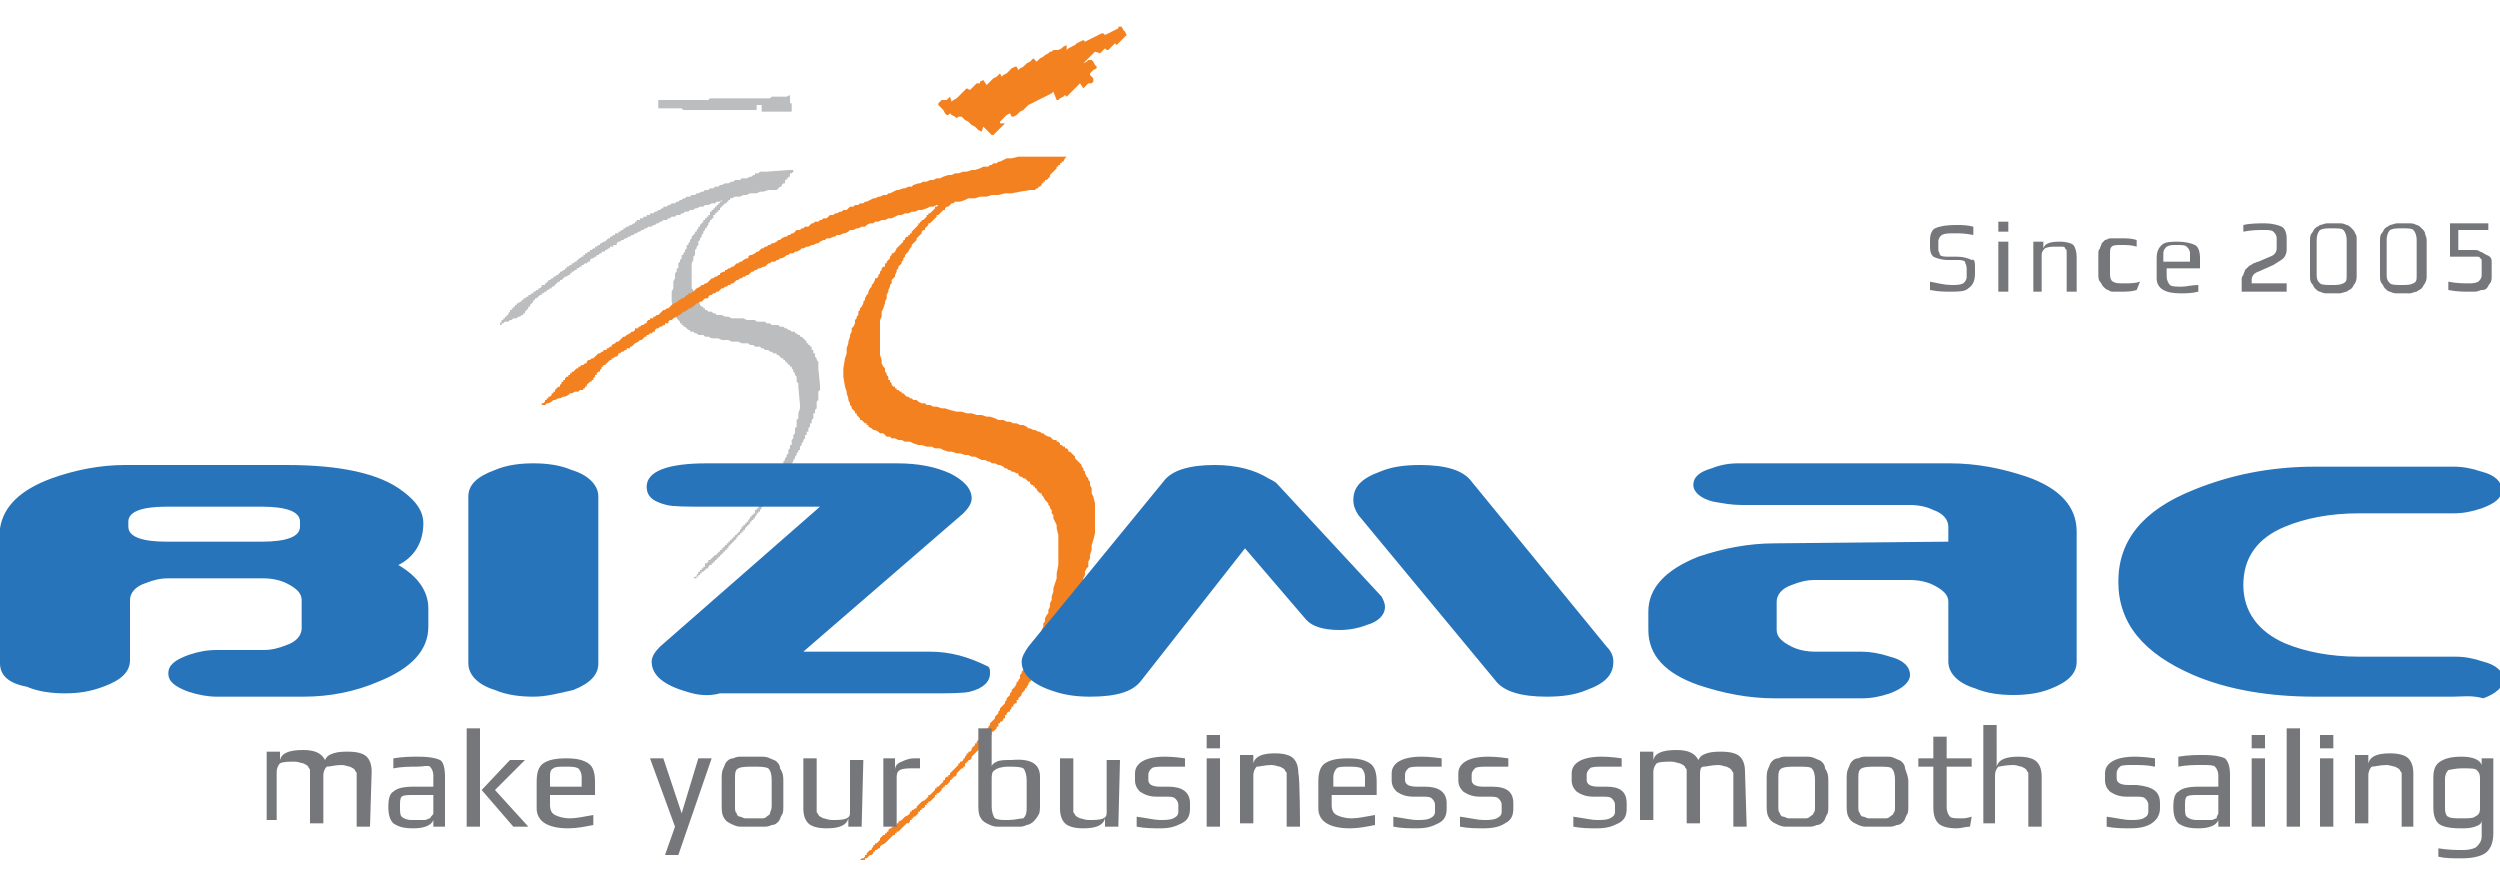 <?xml version="1.0" encoding="utf-8"?>
<!-- Generator: Adobe Illustrator 21.0.0, SVG Export Plug-In . SVG Version: 6.00 Build 0)  -->
<svg version="1.1" id="Layer_1" xmlns="http://www.w3.org/2000/svg" xmlns:xlink="http://www.w3.org/1999/xlink" x="0px" y="0px"
	 viewBox="0 0 150 53.3" style="enable-background:new 0 0 150 53.3;" xml:space="preserve">
<style type="text/css">
	.st0{fill:#BBBDBF;}
	.st1{fill:#F48120;}
	.st2{fill:#2774BA;}
	.st3{fill:#76777A;}
</style>
<path class="st0" d="M47.4,5.7L47.4,5.7l-0.2,0.1l-0.1,0l-0.1,0l-0.1,0l-0.1,0l-0.1,0l-0.1,0l-0.1,0l-0.1,0l-0.1,0l-0.1,0.1l-0.1,0
	l-0.1,0l-0.1,0l-0.1,0l-0.1,0l-0.1,0l-0.1,0l-0.1,0l-0.1,0l-0.1,0l-0.1,0l-0.1,0l-0.1,0l-0.1,0l-0.1,0l-0.1,0l-0.1,0l-0.1,0l-0.1,0
	l-0.1,0l-0.1,0l-0.1,0l-0.1,0l-0.1,0l-0.1,0l-0.1,0l-0.1,0l-0.1,0l-0.1,0l-0.1,0l-0.1,0l-0.1,0l-0.1,0l-0.1,0l-0.1,0l-0.1,0
	l-0.1,0.1l-0.1,0l-0.1,0l-0.1,0l-0.1,0l-0.1,0l-0.1,0l-0.1,0l-0.1,0l-0.1,0l-0.1,0l-0.1,0l-0.1,0l-0.1,0l-0.1,0l-0.1,0l-0.1,0
	l-0.1,0l-0.1,0l-0.1,0l-0.1,0l-0.1,0l-0.1,0l-0.1,0l-0.1,0l-0.1,0l-0.1,0l-0.1,0l-0.1,0l-0.1,0l-0.1,0l0,0v0l0,0.1l0,0.1l0,0.1
	l0,0.1l0,0.1h0.1l0.1,0l0.1,0l0.1,0l0.1,0l0.1,0l0.1,0l0.1,0l0.1,0l0.1,0l0.1,0l0.1,0l0.1,0l0.1,0l0.1,0.1l0.1,0l0.1,0l0.1,0l0.1,0
	l0,0l0,0l0,0l0,0h0.1l0,0l0,0l0,0l0,0l0,0l0,0l0,0l0,0l0.1,0l0,0l0,0l0,0l0.1,0l0,0l0.1,0l0.1,0l0.1,0l0.1,0l0.1,0l0.1,0l0.1,0
	l0.1,0l0.1,0l0.1,0l0.1,0l0.1,0l0.1,0l0.1,0l0.1,0l0.1,0l0.1,0l0.1,0l0.1,0l0.1,0l0.1,0l0.1,0l0.1,0l0.1,0l0.1,0l0.1,0l0.1,0l0.1,0
	l0.1,0l0.1,0l0.1,0l0.1,0l0.1,0l0.1,0l0,0l0.1,0l0,0l0.1,0l0.1,0l0-0.1l0-0.1l0-0.1v0l0.1,0l0.1,0l0.1,0V7.1l0-0.1l0-0.1l0-0.1
	l0-0.1l-0.1,0l-0.1,0l-0.1,0l0.1,0l0.1,0l0,0l0.1,0l0.1,0l0.1,0l0.1,0l0.1,0l0.1,0l0,0l0.1,0l0.1,0l0.1,0l0.1,0l0.1,0l0.1,0l0,0
	l0.1,0l0.1,0l0.1,0l0.1,0l0.1,0l0.1,0l0.1,0l0-0.2l0-0.1l0-0.1l0-0.1h-0.1L47.4,5.7z M46.3,6.9L46.3,6.9L46.3,6.9z M46.2,6.9
	L46.2,6.9L46.2,6.9z"/>
<polygon class="st0" points="46,10.3 45.8,10.3 45.6,10.3 45.5,10.4 45.4,10.4 45.3,10.4 45.3,10.5 45.2,10.5 45.1,10.6 45,10.6 
	45,10.6 44.8,10.7 44.7,10.7 44.5,10.7 44.4,10.8 44.2,10.8 44.1,10.8 44,10.9 43.9,10.9 43.7,11 43.6,11 43.5,11 43.3,11.1 
	43.2,11.1 43.1,11.2 43,11.2 42.9,11.2 42.8,11.3 42.7,11.3 42.6,11.3 42.5,11.4 42.4,11.4 42.3,11.4 42.2,11.5 42.1,11.5 
	41.9,11.6 41.9,11.6 41.8,11.6 41.7,11.7 41.6,11.7 41.5,11.7 41.4,11.8 41.3,11.8 41.2,11.8 41.1,11.9 41.1,11.9 41,11.9 40.9,12 
	40.8,12 40.7,12.1 40.6,12.1 40.6,12.1 40.5,12.2 40.4,12.2 40.3,12.2 40.2,12.3 40.1,12.3 40.1,12.3 40,12.4 39.9,12.4 39.8,12.4 
	39.8,12.5 39.7,12.5 39.6,12.6 39.5,12.6 39.5,12.6 39.4,12.7 39.3,12.7 39.3,12.7 39.2,12.8 39.1,12.8 39,12.8 39,12.9 38.9,12.9 
	38.8,12.9 38.8,13 38.7,13 38.6,13 38.6,13.1 38.5,13.1 38.4,13.1 38.4,13.2 38.3,13.2 38.2,13.2 38.2,13.3 38.1,13.3 38.1,13.4 
	38,13.4 38,13.4 37.9,13.5 37.8,13.5 37.8,13.5 37.7,13.6 37.6,13.6 37.6,13.6 37.5,13.7 37.5,13.7 37.4,13.7 37.4,13.8 37.3,13.8 
	37.3,13.8 37.2,13.9 37.1,13.9 37.1,13.9 37.1,14 37,14 36.9,14 36.9,14.1 36.8,14.1 36.8,14.1 36.7,14.2 36.7,14.2 36.6,14.2 
	36.6,14.3 36.5,14.3 36.5,14.3 36.4,14.4 36.4,14.4 36.3,14.5 36.2,14.5 36.2,14.5 36.1,14.6 36.1,14.6 36,14.6 36,14.7 35.9,14.7 
	35.9,14.7 35.8,14.8 35.8,14.8 35.7,14.8 35.7,14.9 35.6,14.9 35.6,14.9 35.5,15 35.5,15 35.4,15 35.4,15.1 35.3,15.1 35.3,15.1 
	35.2,15.2 35.2,15.2 35.1,15.2 35.1,15.3 35,15.3 35,15.3 35,15.4 34.9,15.4 34.9,15.4 34.8,15.5 34.8,15.5 34.7,15.5 34.7,15.6 
	34.6,15.6 34.6,15.7 34.5,15.7 34.5,15.7 34.4,15.8 34.4,15.8 34.3,15.8 34.3,15.9 34.2,15.9 34.2,15.9 34.1,16 34.1,16 34,16 
	34,16.1 33.9,16.1 33.9,16.1 33.9,16.2 33.8,16.2 33.8,16.2 33.7,16.3 33.7,16.3 33.6,16.3 33.6,16.4 33.5,16.4 33.5,16.4 
	33.5,16.5 33.4,16.5 33.4,16.5 33.3,16.6 33.3,16.6 33.2,16.6 33.2,16.7 33.1,16.7 33.1,16.7 33,16.8 33,16.8 32.9,16.8 32.9,16.9 
	32.9,16.9 32.8,16.9 32.8,17 32.7,17 32.7,17.1 32.6,17.1 32.6,17.1 32.5,17.1 32.5,17.2 32.5,17.2 32.4,17.3 32.4,17.3 32.3,17.3 
	32.3,17.4 32.2,17.4 32.2,17.4 32.1,17.5 32.1,17.5 32,17.5 32,17.6 31.9,17.6 31.9,17.6 31.8,17.7 31.8,17.7 31.7,17.7 31.7,17.8 
	31.6,17.8 31.6,17.8 31.5,17.9 31.5,17.9 31.4,17.9 31.4,18 31.4,18 31.3,18 31.3,18.1 31.2,18.1 31.2,18.1 31.1,18.2 31.1,18.2 
	31,18.2 31,18.3 30.9,18.3 30.9,18.3 30.9,18.4 30.9,18.4 30.8,18.4 30.8,18.5 30.8,18.5 30.7,18.5 30.7,18.6 30.7,18.6 30.6,18.6 
	30.6,18.7 30.6,18.7 30.5,18.8 30.5,18.8 30.5,18.8 30.5,18.9 30.4,18.9 30.4,18.9 30.4,19 30.3,19 30.3,19.1 30.3,19.1 30.2,19.1 
	30.2,19.2 30.2,19.2 30.1,19.2 30.1,19.3 30.1,19.3 30.1,19.3 30,19.4 30,19.4 30,19.4 30,19.5 30.1,19.5 30.1,19.4 30.2,19.4 
	30.2,19.4 30.3,19.3 30.4,19.3 30.5,19.3 30.6,19.2 30.7,19.2 30.7,19.2 30.8,19.1 30.9,19.1 31,19.1 31.1,19 31.2,19 31.3,18.9 
	31.3,18.9 31.4,18.9 31.4,18.8 31.4,18.8 31.5,18.8 31.5,18.7 31.5,18.7 31.5,18.7 31.6,18.6 31.6,18.6 31.6,18.6 31.7,18.5 
	31.7,18.5 31.7,18.4 31.8,18.4 31.8,18.4 31.8,18.3 31.8,18.3 31.9,18.2 31.9,18.2 31.9,18.2 32,18.1 32,18.1 32,18 32.1,18 
	32.1,18 32.1,17.9 32.2,17.9 32.2,17.9 32.3,17.8 32.3,17.8 32.3,17.8 32.4,17.7 32.4,17.7 32.5,17.7 32.5,17.6 32.6,17.6 
	32.6,17.6 32.7,17.5 32.7,17.5 32.8,17.5 32.8,17.4 32.9,17.4 32.9,17.4 33,17.3 33,17.3 33.1,17.3 33.1,17.2 33.2,17.2 33.2,17.2 
	33.3,17.1 33.3,17.1 33.3,17.1 33.4,17 33.4,17 33.5,16.9 33.5,16.9 33.6,16.9 33.6,16.8 33.7,16.8 33.7,16.8 33.8,16.7 33.8,16.7 
	33.8,16.7 33.9,16.6 33.9,16.6 34,16.6 34.1,16.5 34.1,16.5 34.2,16.5 34.2,16.4 34.3,16.4 34.3,16.4 34.3,16.3 34.4,16.3 
	34.4,16.3 34.5,16.2 34.5,16.2 34.6,16.2 34.6,16.1 34.7,16.1 34.7,16.1 34.8,16 34.8,16 34.9,16 34.9,15.9 35,15.9 35,15.9 
	35.1,15.8 35.1,15.8 35.2,15.8 35.3,15.7 35.3,15.7 35.4,15.7 35.4,15.6 35.4,15.6 35.5,15.5 35.5,15.5 35.6,15.5 35.7,15.4 
	35.7,15.4 35.8,15.4 35.8,15.3 35.9,15.3 35.9,15.3 36,15.2 36,15.2 36.1,15.2 36.1,15.1 36.2,15.1 36.3,15.1 36.3,15 36.4,15 
	36.4,15 36.5,14.9 36.5,14.9 36.6,14.9 36.6,14.8 36.7,14.8 36.8,14.8 36.8,14.7 36.9,14.7 37,14.7 37,14.6 37,14.6 37.1,14.5 
	37.2,14.5 37.2,14.5 37.3,14.4 37.4,14.4 37.4,14.4 37.5,14.3 37.6,14.3 37.6,14.3 37.7,14.2 37.8,14.2 37.8,14.2 37.9,14.1 
	38,14.1 38,14.1 38.1,14 38.2,14 38.2,14 38.3,13.9 38.4,13.9 38.5,13.8 38.5,13.8 38.6,13.8 38.7,13.7 38.8,13.7 38.8,13.7 
	38.9,13.6 39,13.6 39.1,13.6 39.2,13.5 39.2,13.5 39.3,13.5 39.4,13.4 39.5,13.4 39.5,13.4 39.6,13.3 39.7,13.3 39.8,13.2 
	39.9,13.2 40,13.2 40.1,13.1 40.2,13.1 40.2,13.1 40.3,13 40.4,13 40.5,13 40.6,12.9 40.7,12.9 40.8,12.9 40.9,12.8 41,12.8 
	41.1,12.7 41.2,12.7 41.3,12.7 41.4,12.6 41.5,12.6 41.6,12.6 41.7,12.5 41.8,12.5 42,12.4 42.1,12.4 42.2,12.4 42.3,12.3 
	42.4,12.3 42.5,12.3 42.7,12.2 42.8,12.2 42.9,12.2 43,12.1 43.2,12.1 43.3,12 43.3,12 43.3,12.1 43.2,12.1 43.2,12.1 43.2,12.2 
	43.1,12.2 43.1,12.2 43.1,12.3 43,12.3 43,12.3 43,12.4 43,12.4 42.9,12.4 42.9,12.5 42.9,12.5 42.8,12.5 42.8,12.6 42.8,12.6 
	42.7,12.6 42.7,12.7 42.7,12.7 42.6,12.7 42.6,12.8 42.6,12.8 42.6,12.9 42.5,12.9 42.5,12.9 42.5,13 42.4,13 42.4,13 42.4,13.1 
	42.3,13.1 42.3,13.1 42.3,13.2 42.2,13.2 42.2,13.3 42.2,13.3 42.2,13.3 42.1,13.4 42.1,13.4 42.1,13.4 42,13.5 42,13.5 42,13.6 
	41.9,13.6 41.9,13.7 41.9,13.7 41.9,13.7 41.8,13.8 41.8,13.8 41.8,13.9 41.7,13.9 41.7,14 41.7,14 41.6,14.1 41.6,14.1 41.6,14.1 
	41.5,14.2 41.5,14.2 41.5,14.3 41.5,14.3 41.4,14.4 41.4,14.5 41.4,14.5 41.3,14.6 41.3,14.6 41.3,14.7 41.2,14.7 41.2,14.8 
	41.2,14.8 41.2,14.9 41.1,15 41.1,15 41.1,15.1 41,15.2 41,15.2 41,15.3 40.9,15.3 40.9,15.4 40.9,15.5 40.9,15.5 40.8,15.6 
	40.8,15.7 40.8,15.7 40.7,15.8 40.7,15.9 40.7,16 40.7,16.1 40.6,16.1 40.6,16.2 40.6,16.3 40.5,16.4 40.5,16.5 40.5,16.6 
	40.5,16.7 40.4,16.9 40.4,16.9 40.4,17.1 40.4,17.3 40.3,17.5 40.3,17.8 40.3,18.1 40.4,18.4 40.4,18.6 40.4,18.7 40.5,18.8 
	40.5,18.9 40.5,19 40.6,19 40.6,19.1 40.7,19.2 40.7,19.2 40.7,19.2 40.8,19.3 40.8,19.3 40.8,19.4 40.9,19.4 40.9,19.5 40.9,19.5 
	41,19.5 41,19.6 41,19.6 41.1,19.6 41.1,19.6 41.2,19.7 41.2,19.7 41.2,19.7 41.3,19.8 41.3,19.8 41.4,19.8 41.4,19.9 41.5,19.9 
	41.6,19.9 41.6,19.9 41.7,20 41.8,20 41.8,20 41.9,20.1 42,20.1 42.1,20.1 42.2,20.1 42.3,20.2 42.4,20.2 42.5,20.2 42.7,20.3 
	42.8,20.3 43,20.3 43.1,20.3 43.3,20.4 43.4,20.4 43.6,20.4 43.7,20.4 43.9,20.5 44,20.5 44.2,20.5 44.3,20.5 44.5,20.6 44.6,20.6 
	44.7,20.6 44.9,20.6 45,20.7 45.1,20.7 45.2,20.7 45.3,20.8 45.4,20.8 45.5,20.8 45.6,20.8 45.7,20.9 45.8,20.9 45.8,20.9 45.9,21 
	46,21 46.1,21 46.1,21 46.2,21.1 46.3,21.1 46.3,21.1 46.4,21.2 46.5,21.2 46.5,21.2 46.6,21.2 46.6,21.3 46.7,21.3 46.7,21.3 
	46.8,21.4 46.8,21.4 46.8,21.4 46.9,21.5 46.9,21.5 47,21.5 47,21.5 47,21.6 47,21.6 47.1,21.6 47.1,21.7 47.2,21.7 47.2,21.7 
	47.2,21.8 47.3,21.8 47.3,21.8 47.3,21.9 47.4,21.9 47.4,22 47.4,22 47.5,22 47.5,22.1 47.5,22.1 47.6,22.2 47.6,22.3 47.6,22.3 
	47.7,22.4 47.7,22.5 47.7,22.5 47.8,22.6 47.8,22.8 47.8,22.9 47.9,23 47.9,23.2 48,24.3 48,24.5 47.9,24.8 47.9,24.9 47.9,25.1 
	47.8,25.2 47.8,25.4 47.8,25.5 47.8,25.6 47.7,25.7 47.7,25.8 47.7,25.9 47.7,26 47.6,26.1 47.6,26.2 47.6,26.3 47.5,26.4 
	47.5,26.5 47.5,26.6 47.5,26.7 47.4,26.7 47.4,26.8 47.4,26.9 47.3,27 47.3,27.1 47.3,27.1 47.3,27.2 47.2,27.3 47.2,27.3 
	47.2,27.4 47.1,27.5 47.1,27.5 47.1,27.6 47,27.7 47,27.7 47,27.8 47,27.9 46.9,27.9 46.9,28 46.9,28.1 46.8,28.1 46.8,28.2 
	46.8,28.3 46.8,28.3 46.7,28.4 46.7,28.4 46.7,28.5 46.6,28.6 46.6,28.6 46.6,28.7 46.5,28.7 46.5,28.8 46.5,28.8 46.5,28.9 
	46.4,28.9 46.4,29 46.4,29.1 46.3,29.1 46.3,29.2 46.3,29.2 46.2,29.3 46.2,29.3 46.2,29.3 46.2,29.4 46.1,29.5 46.1,29.5 
	46.1,29.5 46,29.6 46,29.7 46,29.7 45.9,29.7 45.9,29.8 45.9,29.9 45.9,29.9 45.8,29.9 45.8,30 45.8,30 45.7,30.1 45.7,30.1 
	45.7,30.1 45.6,30.2 45.6,30.2 45.6,30.3 45.6,30.3 45.5,30.4 45.5,30.4 45.5,30.5 45.4,30.5 45.4,30.5 45.4,30.6 45.3,30.6 
	45.3,30.7 45.3,30.7 45.3,30.8 45.2,30.8 45.2,30.8 45.2,30.9 45.1,30.9 45.1,31 45.1,31 45,31 45,31.1 45,31.1 44.9,31.2 
	44.9,31.2 44.9,31.2 44.9,31.3 44.8,31.3 44.8,31.3 44.8,31.4 44.7,31.4 44.7,31.5 44.7,31.5 44.6,31.5 44.6,31.6 44.6,31.6 
	44.5,31.6 44.5,31.7 44.5,31.7 44.5,31.7 44.4,31.8 44.4,31.8 44.4,31.9 44.3,31.9 44.3,31.9 44.3,32 44.2,32 44.2,32 44.2,32.1 
	44.1,32.1 44.1,32.1 44.1,32.2 44.1,32.2 44,32.2 44,32.3 44,32.3 43.9,32.3 43.9,32.4 43.9,32.4 43.8,32.4 43.8,32.5 43.8,32.5 
	43.7,32.5 43.7,32.6 43.7,32.6 43.6,32.6 43.6,32.7 43.6,32.7 43.5,32.7 43.5,32.8 43.5,32.8 43.4,32.8 43.4,32.9 43.4,32.9 
	43.3,32.9 43.3,33 43.2,33 43.2,33 43.2,33.1 43.2,33.1 43.1,33.1 43.1,33.2 43,33.2 43,33.2 43,33.3 42.9,33.3 42.9,33.3 
	42.8,33.4 42.8,33.4 42.8,33.4 42.7,33.5 42.7,33.5 42.7,33.5 42.6,33.6 42.6,33.6 42.5,33.6 42.5,33.7 42.5,33.7 42.4,33.8 
	42.4,33.8 42.4,33.8 42.3,33.8 42.3,33.9 42.3,33.9 42.3,34 42.2,34 42.2,34 42.2,34.1 42.1,34.1 42.1,34.2 42.1,34.2 42,34.2 
	42,34.2 42,34.3 41.9,34.3 41.9,34.4 41.9,34.4 41.9,34.4 41.8,34.5 41.8,34.5 41.8,34.6 41.7,34.6 41.7,34.6 41.6,34.7 41.6,34.7 
	41.6,34.7 41.7,34.7 41.7,34.7 41.8,34.7 41.8,34.6 41.9,34.6 41.9,34.6 41.9,34.5 42,34.5 42,34.5 42,34.4 42.1,34.4 42.1,34.4 
	42.1,34.3 42.2,34.3 42.2,34.3 42.3,34.2 42.3,34.2 42.3,34.2 42.4,34.1 42.4,34.1 42.5,34.1 42.5,34 42.5,34 42.5,34 42.6,33.9 
	42.6,33.9 42.7,33.9 42.7,33.8 42.7,33.8 42.8,33.8 42.8,33.7 42.8,33.7 42.9,33.7 42.9,33.6 42.9,33.6 43,33.6 43,33.5 43,33.5 
	43.1,33.5 43.1,33.4 43.1,33.4 43.2,33.4 43.2,33.3 43.3,33.3 43.3,33.3 43.3,33.2 43.3,33.2 43.4,33.2 43.4,33.1 43.4,33.1 
	43.5,33.1 43.5,33 43.5,33 43.6,33 43.6,32.9 43.6,32.9 43.7,32.9 43.7,32.8 43.7,32.8 43.7,32.8 43.8,32.7 43.8,32.7 43.8,32.7 
	43.9,32.6 43.9,32.6 43.9,32.6 44,32.5 44,32.5 44,32.5 44.1,32.4 44.1,32.4 44.1,32.4 44.2,32.3 44.2,32.3 44.2,32.3 44.2,32.2 
	44.3,32.2 44.3,32.2 44.3,32.1 44.4,32.1 44.4,32.1 44.4,32 44.5,32 44.5,32 44.5,31.9 44.6,31.9 44.6,31.9 44.6,31.8 44.6,31.8 
	44.7,31.8 44.7,31.7 44.7,31.7 44.8,31.6 44.8,31.6 44.8,31.6 44.9,31.5 44.9,31.5 44.9,31.5 45,31.4 45,31.4 45,31.4 45,31.3 
	45.1,31.3 45.1,31.2 45.1,31.2 45.2,31.2 45.2,31.1 45.2,31.1 45.3,31.1 45.3,31 45.3,31 45.4,30.9 45.4,30.9 45.4,30.9 45.4,30.8 
	45.5,30.8 45.5,30.7 45.5,30.7 45.6,30.7 45.6,30.6 45.6,30.6 45.7,30.5 45.7,30.5 45.7,30.5 45.7,30.4 45.8,30.4 45.8,30.3 
	45.8,30.3 45.9,30.3 45.9,30.2 45.9,30.2 46,30.1 46,30.1 46,30.1 46.1,30 46.1,30 46.1,29.9 46.1,29.9 46.2,29.8 46.2,29.8 
	46.2,29.8 46.3,29.7 46.3,29.7 46.3,29.6 46.4,29.6 46.4,29.5 46.4,29.5 46.4,29.5 46.5,29.4 46.5,29.4 46.5,29.3 46.6,29.3 
	46.6,29.2 46.6,29.2 46.7,29.1 46.7,29.1 46.7,29.1 46.8,29 46.8,29 46.8,28.9 46.8,28.9 46.9,28.8 46.9,28.8 46.9,28.7 47,28.7 
	47,28.6 47,28.6 47.1,28.5 47.1,28.5 47.1,28.4 47.1,28.4 47.2,28.3 47.2,28.3 47.2,28.3 47.3,28.2 47.3,28.1 47.3,28.1 47.4,28.1 
	47.4,28 47.4,27.9 47.4,27.9 47.5,27.9 47.5,27.8 47.5,27.8 47.6,27.7 47.6,27.6 47.6,27.6 47.7,27.5 47.7,27.5 47.7,27.4 
	47.7,27.4 47.8,27.3 47.8,27.3 47.8,27.2 47.9,27.1 47.9,27.1 47.9,27 48,27 48,26.9 48,26.8 48,26.8 48.1,26.7 48.1,26.7 
	48.1,26.6 48.2,26.5 48.2,26.5 48.2,26.4 48.3,26.3 48.3,26.3 48.3,26.2 48.3,26.1 48.4,26.1 48.4,26 48.4,25.9 48.5,25.9 
	48.5,25.8 48.5,25.7 48.5,25.7 48.6,25.6 48.6,25.5 48.6,25.4 48.7,25.4 48.7,25.3 48.7,25.2 48.8,25.1 48.8,25 48.8,24.9 
	48.8,24.8 48.9,24.8 48.9,24.7 48.9,24.6 49,24.5 49,24.4 49,24.3 49,24.1 49.1,24 49.1,23.9 49.1,23.7 49.1,23.5 49.2,23.4 
	49.2,23.1 49.1,22.1 49.1,21.8 49.1,21.7 49,21.6 49,21.5 48.9,21.4 48.9,21.3 48.9,21.2 48.8,21.2 48.8,21.1 48.8,21 48.7,21 
	48.7,20.9 48.7,20.8 48.6,20.8 48.6,20.7 48.6,20.7 48.5,20.7 48.5,20.6 48.5,20.6 48.4,20.6 48.4,20.5 48.4,20.5 48.3,20.4 
	48.3,20.4 48.3,20.4 48.2,20.3 48.2,20.3 48.2,20.3 48.1,20.2 48.1,20.2 48,20.2 48,20.2 48,20.1 47.9,20.1 47.9,20.1 47.8,20 
	47.8,20 47.7,20 47.7,19.9 47.6,19.9 47.6,19.9 47.5,19.9 47.4,19.8 47.4,19.8 47.3,19.8 47.2,19.7 47.2,19.7 47.1,19.7 47,19.6 
	46.9,19.6 46.8,19.6 46.8,19.6 46.7,19.5 46.6,19.5 46.5,19.5 46.3,19.5 46.2,19.4 46.1,19.4 46,19.4 45.9,19.3 45.7,19.3 
	45.6,19.3 45.4,19.3 45.3,19.2 45.1,19.2 45,19.2 44.8,19.2 44.6,19.1 44.4,19.1 44.2,19.1 44,19.1 43.9,19.1 43.7,19 43.6,19 
	43.5,19 43.3,18.9 43.2,18.9 43.1,18.9 43,18.9 42.9,18.8 42.8,18.8 42.8,18.8 42.7,18.7 42.6,18.7 42.6,18.7 42.5,18.7 42.4,18.6 
	42.4,18.6 42.3,18.6 42.3,18.5 42.3,18.5 42.2,18.5 42.2,18.4 42.1,18.4 42.1,18.4 42.1,18.4 42,18.3 42,18.3 42,18.2 41.9,18.2 
	41.9,18.1 41.9,18.1 41.8,18 41.8,18 41.8,17.9 41.7,17.9 41.7,17.8 41.7,17.7 41.6,17.6 41.6,17.4 41.5,17.3 41.5,17.1 41.5,16.4 
	41.5,16.1 41.5,15.9 41.5,15.8 41.6,15.6 41.6,15.5 41.6,15.4 41.7,15.3 41.7,15.2 41.7,15.1 41.7,15 41.8,14.9 41.8,14.9 
	41.8,14.8 41.9,14.7 41.9,14.6 41.9,14.5 41.9,14.5 42,14.4 42,14.3 42,14.3 42.1,14.2 42.1,14.1 42.1,14.1 42.2,14 42.2,14 
	42.2,13.9 42.2,13.9 42.3,13.8 42.3,13.8 42.3,13.7 42.4,13.7 42.4,13.6 42.4,13.6 42.5,13.5 42.5,13.5 42.5,13.4 42.5,13.4 
	42.6,13.3 42.6,13.3 42.6,13.2 42.7,13.2 42.7,13.1 42.7,13.1 42.8,13.1 42.8,13 42.8,13 42.8,12.9 42.9,12.9 42.9,12.8 42.9,12.8 
	43,12.8 43,12.7 43,12.7 43.1,12.7 43.1,12.6 43.1,12.6 43.2,12.6 43.2,12.5 43.2,12.5 43.2,12.5 43.3,12.4 43.3,12.4 43.3,12.4 
	43.4,12.3 43.4,12.3 43.4,12.3 43.5,12.2 43.5,12.2 43.6,12.2 43.6,12.1 43.6,12.1 43.7,12.1 43.7,12 43.7,12 43.8,12 43.8,11.9 
	43.9,11.9 44.1,11.8 44.2,11.8 44.4,11.8 44.6,11.7 44.8,11.7 45,11.6 45.1,11.6 45.4,11.6 45.6,11.5 45.8,11.5 46.1,11.4 
	46.5,11.4 46.6,11.4 46.7,11.3 46.7,11.3 46.8,11.2 46.8,11.2 46.8,11.2 46.9,11.2 46.9,11.1 46.9,11.1 47,11 47,11 47,11 47.1,11 
	47.1,10.9 47.1,10.9 47.1,10.8 47.2,10.8 47.2,10.8 47.2,10.7 47.3,10.7 47.3,10.6 47.3,10.6 47.4,10.6 47.4,10.5 47.4,10.5 
	47.4,10.4 47.5,10.4 47.5,10.4 47.5,10.4 47.6,10.3 47.6,10.3 47.6,10.2 47.7,10.2 47.7,10.2 47.3,10.2 "/>
<path class="st1" d="M67.1,1.7l-0.2,0.1l-0.2,0.1l-0.2,0.1l-0.2,0.1L66.2,2L66.1,2l-0.2,0.1l-0.2,0.1l-0.2,0.1l-0.2,0.1l-0.2,0.1
	L65,2.4l-0.2,0.1l-0.2,0.1l-0.1,0.1l-0.2,0.1l-0.2,0.1l-0.1,0.1L64,2.7l-0.2,0.1l-0.1,0.1l-0.2,0.1L63.4,3L63.2,3l-0.1,0.1L63,3.1
	l-0.1,0.1l-0.2,0.1l-0.1,0.1l-0.2,0.1l-0.1,0.1l-0.1,0.1L62,3.5l-0.1,0.1l-0.1,0.1l-0.2,0.1l-0.1,0.1l-0.1,0.1l-0.2,0.1l-0.1,0.1
	L61,4L60.9,4l-0.2,0.1l-0.1,0.1l-0.1,0.1l-0.1,0.1l-0.2,0.1l-0.1,0.1L60,4.4l-0.1,0.1l-0.1,0.1l-0.2,0.1l-0.1,0.1l-0.1,0.1l-0.1,0.1
	l-0.1,0.1L59,4.8l-0.2,0.1L58.8,5L58.6,5l-0.1,0.1l-0.1,0.1l-0.1,0.1l-0.1,0.1L58,5.3l-0.1,0.1l-0.1,0.1l-0.1,0.1l-0.1,0.1l-0.1,0.1
	l-0.1,0.1l-0.2,0.1l-0.1,0.1L57,5.8l-0.1,0.1l-0.1,0.1L56.6,6L56.5,6l-0.1,0.1l-0.1,0.1v0.1l0.1,0.1l0.1,0.1l0.1,0.1l0.1,0.2
	l0.1,0.1h0.1l0.1-0.1H57l0.1,0.1l0.2,0.1l0.1,0.1L57.5,7L57.7,7l0.1,0.1l0.1,0.1l0.2,0.1l0.1,0.1l0.1,0.1l0.2,0.1l0.1,0.1l0.1,0.1
	l0.2,0.1L59,7.6l0.1,0.1l0.1,0.1l0.1,0.1l0.1,0.1l0.1,0.1h0.1l0.1-0.1l0.1-0.1l0.1-0.1l0.1-0.1l0.1-0.1l0.1-0.1l0.1-0.1l0,0L60,7.4
	L60,7.3l0.1-0.1l0.1-0.1l0.1-0.1l0.1-0.1l0.2-0.1L60.7,7L60.8,7L61,6.9l0.1-0.1l0.1-0.1l0.2-0.1l0.1-0.1l0.1-0.1l0.1-0.1l0.2-0.1
	l0.2-0.1l0.2-0.1l0.2-0.1l0.2-0.1l0.2-0.1l0.2-0.1l0.1-0.1L63.4,6L63.5,6l0.1-0.1l0.2-0.1l0.1-0.1L64,5.8l0.1-0.1l0.1-0.1l0.1-0.1
	l0.1-0.1l0.1-0.1l0.1-0.1l0.1-0.1l0.1-0.1L65,5.3l0.1-0.1l0.1-0.1l0.1-0.1L65.4,5L65.5,5l0.1-0.1V4.7l-0.1-0.1l-0.1-0.1V4.4l0.1-0.1
	l0.1-0.1l0.2-0.1V4.1L65.8,4l-0.1-0.1l-0.1-0.2l-0.1-0.1h-0.2l-0.1,0.1l-0.2,0.1l0.1-0.1l0.1-0.1l0.1-0.1l0.1-0.1l0.1-0.1l0.1-0.1
	l0.1-0.1L66,3.2l0.1-0.1l0.1-0.1l0.1-0.1L66.4,3L66.5,3l0.1-0.1l0.1-0.1l0.1-0.1l0.1-0.1L67,2.7l0.1-0.1l0.1-0.1l0.1-0.1l0.1-0.1
	l0.1-0.1l0.1-0.1V2.1l-0.1-0.2l-0.1-0.1l-0.1-0.2h-0.2L67.1,1.7z M65.1,3.7L65,3.7L65.1,3.7z M65,3.7l-0.1,0L65,3.7z"/>
<polygon class="st1" points="61.1,9.4 60.7,9.5 60.4,9.5 60.2,9.6 60,9.7 59.9,9.7 59.8,9.8 59.6,9.8 59.5,9.9 59.4,9.9 59.3,10 
	59,10 58.8,10.1 58.5,10.2 58.3,10.2 58,10.3 57.8,10.3 57.5,10.4 57.3,10.4 57.1,10.5 56.9,10.5 56.6,10.6 56.4,10.7 56.2,10.7 
	56,10.8 55.8,10.8 55.6,10.9 55.4,10.9 55.2,11 55.1,11 54.8,11.1 54.7,11.2 54.5,11.2 54.3,11.3 54.2,11.3 53.9,11.4 53.8,11.4 
	53.6,11.5 53.4,11.6 53.3,11.6 53.2,11.7 53,11.7 52.8,11.8 52.7,11.8 52.5,11.9 52.4,11.9 52.2,12 52,12.1 51.9,12.1 51.8,12.2 
	51.6,12.2 51.5,12.3 51.3,12.3 51.2,12.4 51,12.4 50.9,12.5 50.8,12.6 50.6,12.6 50.5,12.7 50.4,12.7 50.2,12.8 50.1,12.8 50,12.9 
	49.8,12.9 49.7,13 49.6,13.1 49.4,13.1 49.3,13.2 49.2,13.2 49.1,13.3 48.9,13.3 48.8,13.4 48.7,13.4 48.6,13.5 48.5,13.6 
	48.3,13.6 48.2,13.7 48.1,13.7 48,13.8 47.8,13.8 47.7,13.9 47.6,14 47.5,14 47.4,14.1 47.3,14.1 47.2,14.2 47.1,14.2 46.9,14.3 
	46.9,14.3 46.8,14.4 46.7,14.4 46.6,14.5 46.4,14.6 46.3,14.6 46.2,14.7 46.1,14.7 46,14.8 45.9,14.8 45.8,14.9 45.7,14.9 45.6,15 
	45.5,15.1 45.4,15.1 45.3,15.2 45.3,15.2 45.1,15.3 45,15.3 44.9,15.4 44.9,15.5 44.8,15.5 44.6,15.6 44.6,15.6 44.5,15.7 
	44.4,15.7 44.3,15.8 44.2,15.8 44.1,15.9 44,16 43.9,16 43.8,16.1 43.7,16.1 43.6,16.2 43.5,16.2 43.5,16.3 43.4,16.3 43.2,16.4 
	43.2,16.5 43.1,16.5 43,16.6 42.9,16.6 42.8,16.7 42.7,16.7 42.6,16.8 42.6,16.8 42.5,16.9 42.4,17 42.3,17 42.2,17.1 42.1,17.1 
	42,17.2 42,17.2 41.8,17.3 41.8,17.3 41.7,17.4 41.6,17.5 41.5,17.5 41.5,17.6 41.3,17.6 41.3,17.7 41.2,17.7 41.1,17.8 41,17.9 
	40.9,17.9 40.8,18 40.7,18 40.7,18.1 40.6,18.1 40.5,18.2 40.4,18.2 40.3,18.3 40.2,18.4 40.2,18.4 40.1,18.5 40,18.5 39.9,18.6 
	39.8,18.6 39.7,18.7 39.7,18.7 39.6,18.8 39.5,18.9 39.4,18.9 39.3,19 39.2,19 39.2,19.1 39,19.1 39,19.2 38.9,19.2 38.8,19.3 
	38.8,19.4 38.7,19.4 38.6,19.5 38.5,19.5 38.4,19.6 38.3,19.6 38.3,19.7 38.1,19.7 38.1,19.8 38,19.9 37.9,19.9 37.8,20 37.8,20 
	37.6,20.1 37.6,20.1 37.5,20.2 37.4,20.2 37.3,20.3 37.2,20.4 37.2,20.4 37.1,20.5 37,20.5 36.9,20.6 36.9,20.6 36.7,20.7 
	36.7,20.8 36.6,20.8 36.5,20.9 36.4,20.9 36.4,21 36.2,21 36.2,21.1 36.1,21.1 36,21.2 35.9,21.2 35.8,21.3 35.7,21.4 35.7,21.4 
	35.6,21.5 35.5,21.5 35.4,21.6 35.3,21.6 35.2,21.7 35.2,21.8 35.1,21.8 35,21.9 34.9,21.9 34.8,22 34.7,22 34.7,22.1 34.6,22.1 
	34.5,22.2 34.4,22.3 34.3,22.3 34.3,22.4 34.2,22.4 34.2,22.5 34.1,22.5 34.1,22.6 34,22.6 33.9,22.7 33.9,22.8 33.8,22.8 
	33.8,22.9 33.7,22.9 33.7,23 33.6,23.1 33.6,23.2 33.5,23.2 33.4,23.3 33.4,23.3 33.3,23.4 33.3,23.5 33.2,23.5 33.2,23.6 
	33.1,23.6 33.1,23.7 33,23.8 32.9,23.8 32.9,23.9 32.8,23.9 32.8,24 32.7,24 32.7,24.1 32.6,24.2 32.5,24.2 32.5,24.3 32.7,24.3 
	32.8,24.2 32.9,24.2 33.1,24.1 33.2,24 33.3,24 33.5,23.9 33.6,23.9 33.8,23.8 33.9,23.8 34.1,23.7 34.2,23.6 34.3,23.6 34.5,23.5 
	34.7,23.5 34.8,23.4 35,23.4 35,23.3 35.1,23.3 35.1,23.2 35.2,23.2 35.2,23.1 35.3,23 35.3,23 35.4,22.9 35.5,22.9 35.5,22.8 
	35.6,22.8 35.6,22.7 35.7,22.6 35.7,22.5 35.8,22.5 35.8,22.4 35.9,22.3 36,22.3 36,22.2 36.1,22.1 36.1,22 36.2,22 36.2,21.9 
	36.3,21.9 36.4,21.8 36.4,21.8 36.5,21.7 36.6,21.6 36.7,21.6 36.7,21.5 36.8,21.5 36.9,21.4 37,21.4 37.1,21.3 37.1,21.2 
	37.2,21.2 37.3,21.1 37.4,21.1 37.5,21 37.6,21 37.6,20.9 37.8,20.9 37.8,20.8 37.9,20.8 38,20.7 38.1,20.6 38.1,20.6 38.3,20.5 
	38.3,20.5 38.4,20.4 38.5,20.4 38.6,20.3 38.7,20.2 38.8,20.2 38.8,20.1 38.9,20.1 39,20 39.1,20 39.2,19.9 39.3,19.9 39.3,19.8 
	39.4,19.7 39.5,19.7 39.6,19.6 39.7,19.6 39.8,19.5 39.9,19.5 39.9,19.4 40.1,19.4 40.1,19.3 40.2,19.2 40.3,19.2 40.4,19.1 
	40.4,19.1 40.6,19 40.7,19 40.7,18.9 40.8,18.9 40.9,18.8 41,18.7 41.1,18.7 41.2,18.6 41.3,18.6 41.3,18.5 41.5,18.5 41.5,18.4 
	41.6,18.4 41.7,18.3 41.8,18.2 41.9,18.2 42,18.1 42.1,18.1 42.2,18 42.2,18 42.3,17.9 42.5,17.9 42.5,17.8 42.6,17.7 42.7,17.7 
	42.8,17.6 42.9,17.6 43,17.5 43.1,17.5 43.2,17.4 43.3,17.3 43.4,17.3 43.5,17.2 43.6,17.2 43.7,17.1 43.8,17.1 43.9,17 44,17 
	44.1,16.9 44.2,16.8 44.3,16.8 44.4,16.7 44.5,16.7 44.6,16.6 44.7,16.6 44.8,16.5 44.9,16.5 45,16.4 45.1,16.3 45.2,16.3 
	45.3,16.2 45.4,16.2 45.5,16.1 45.6,16.1 45.8,16 45.9,16 46,15.9 46.1,15.8 46.2,15.8 46.3,15.7 46.5,15.7 46.6,15.6 46.7,15.6 
	46.8,15.5 46.9,15.5 47.1,15.4 47.2,15.3 47.3,15.3 47.4,15.2 47.6,15.2 47.7,15.1 47.8,15.1 48,15 48.1,14.9 48.2,14.9 48.4,14.8 
	48.5,14.8 48.7,14.7 48.8,14.7 49,14.6 49.1,14.6 49.2,14.5 49.4,14.4 49.5,14.4 49.6,14.3 49.8,14.3 50,14.2 50.1,14.2 50.2,14.1 
	50.4,14.1 50.6,14 50.7,14 50.9,13.9 51,13.8 51.2,13.8 51.4,13.7 51.5,13.7 51.7,13.6 51.9,13.6 52,13.5 52.2,13.4 52.4,13.4 
	52.5,13.3 52.7,13.3 52.9,13.2 53.1,13.2 53.3,13.1 53.5,13.1 53.7,13 53.9,12.9 54.1,12.9 54.3,12.8 54.5,12.8 54.7,12.7 
	54.9,12.7 55.1,12.6 55.3,12.6 55.6,12.5 55.8,12.4 56,12.4 56.2,12.3 56.3,12.3 56.2,12.4 56.1,12.4 56.1,12.5 56,12.6 56,12.6 
	55.9,12.7 55.9,12.7 55.8,12.8 55.7,12.8 55.7,12.9 55.6,12.9 55.6,13 55.5,13.1 55.5,13.1 55.4,13.2 55.3,13.2 55.3,13.3 
	55.2,13.3 55.2,13.4 55.1,13.4 55.1,13.5 55,13.6 55,13.6 54.9,13.7 54.8,13.8 54.8,13.8 54.7,13.9 54.7,14 54.6,14 54.6,14.1 
	54.5,14.1 54.5,14.2 54.4,14.2 54.3,14.3 54.3,14.4 54.2,14.4 54.2,14.5 54.1,14.6 54.1,14.6 54,14.7 53.9,14.8 53.9,14.8 
	53.8,14.9 53.8,14.9 53.7,15.1 53.7,15.1 53.6,15.2 53.5,15.2 53.5,15.3 53.4,15.4 53.4,15.5 53.3,15.6 53.3,15.6 53.2,15.7 
	53.2,15.8 53.1,15.8 53.1,16 53,16 52.9,16.1 52.9,16.2 52.8,16.3 52.8,16.4 52.7,16.5 52.7,16.6 52.6,16.7 52.5,16.7 52.5,16.8 
	52.4,17 52.4,17 52.3,17.1 52.3,17.2 52.2,17.3 52.1,17.5 52.1,17.6 52,17.7 52,17.7 51.9,17.9 51.9,18 51.8,18.1 51.8,18.2 
	51.7,18.4 51.6,18.5 51.6,18.6 51.5,18.7 51.5,18.9 51.4,19 51.4,19.1 51.3,19.2 51.3,19.4 51.2,19.6 51.1,19.7 51.1,19.9 51,20.1 
	51,20.2 50.9,20.5 50.9,20.6 50.8,20.9 50.8,21.2 50.7,21.5 50.6,22.1 50.6,22.6 50.7,23.2 50.8,23.5 50.8,23.6 50.9,23.9 50.9,24 
	51,24.2 51,24.3 51.1,24.4 51.1,24.5 51.2,24.6 51.3,24.7 51.3,24.8 51.4,24.8 51.4,24.9 51.5,25 51.5,25 51.6,25.1 51.6,25.2 
	51.7,25.2 51.8,25.3 51.8,25.3 51.9,25.4 52,25.4 52,25.5 52.1,25.5 52.1,25.6 52.3,25.7 52.3,25.7 52.4,25.8 52.5,25.8 52.7,25.9 
	52.7,25.9 52.8,26 53,26 53.1,26.1 53.2,26.2 53.4,26.2 53.5,26.3 53.7,26.3 53.9,26.4 54.1,26.4 54.3,26.5 54.6,26.5 54.8,26.6 
	55.1,26.7 55.3,26.7 55.6,26.8 55.9,26.8 56.1,26.9 56.4,26.9 56.6,27 56.9,27.1 57.1,27.1 57.4,27.2 57.6,27.2 57.9,27.3 
	58.1,27.3 58.3,27.4 58.5,27.4 58.7,27.5 58.9,27.6 59.1,27.6 59.3,27.7 59.4,27.7 59.5,27.8 59.7,27.8 59.9,27.9 60,27.9 60.2,28 
	60.3,28.1 60.4,28.1 60.5,28.2 60.6,28.2 60.7,28.3 60.8,28.3 61,28.4 61.1,28.4 61.1,28.5 61.2,28.6 61.3,28.6 61.4,28.7 
	61.5,28.7 61.6,28.8 61.6,28.8 61.7,28.9 61.8,28.9 61.8,29 61.9,29.1 62,29.1 62,29.2 62.1,29.2 62.1,29.3 62.2,29.3 62.2,29.4 
	62.3,29.5 62.3,29.5 62.4,29.6 62.5,29.6 62.5,29.7 62.6,29.8 62.6,29.8 62.7,30 62.7,30 62.8,30.1 62.9,30.2 62.9,30.3 63,30.4 
	63,30.5 63.1,30.6 63.1,30.8 63.2,30.9 63.2,31.1 63.3,31.3 63.4,31.5 63.4,31.7 63.5,32.1 63.5,33.9 63.4,34.4 63.4,34.7 63.3,35 
	63.2,35.3 63.2,35.5 63.1,35.8 63.1,36 63,36.2 63,36.4 62.9,36.6 62.9,36.8 62.8,36.9 62.7,37.1 62.7,37.3 62.6,37.4 62.6,37.6 
	62.5,37.8 62.5,37.9 62.4,38 62.3,38.1 62.3,38.3 62.2,38.4 62.2,38.6 62.1,38.7 62.1,38.8 62,39 62,39.1 61.9,39.2 61.8,39.3 
	61.8,39.4 61.7,39.5 61.7,39.7 61.6,39.8 61.6,39.9 61.5,40 61.5,40.1 61.4,40.2 61.3,40.3 61.3,40.4 61.2,40.5 61.2,40.7 
	61.1,40.8 61.1,40.9 61,40.9 61,41 60.9,41.2 60.8,41.3 60.8,41.3 60.7,41.4 60.7,41.5 60.6,41.6 60.6,41.7 60.5,41.8 60.4,41.9 
	60.4,42 60.3,42.1 60.3,42.2 60.2,42.3 60.2,42.3 60.1,42.4 60,42.5 60,42.6 59.9,42.7 59.9,42.8 59.8,42.9 59.8,42.9 59.7,43 
	59.7,43.1 59.6,43.2 59.5,43.3 59.5,43.3 59.4,43.4 59.4,43.5 59.3,43.6 59.3,43.7 59.2,43.7 59.2,43.8 59.1,43.9 59,43.9 59,44.1 
	58.9,44.1 58.9,44.2 58.8,44.3 58.8,44.3 58.7,44.4 58.6,44.5 58.6,44.6 58.5,44.6 58.5,44.7 58.4,44.8 58.4,44.8 58.3,44.9 
	58.3,45 58.2,45.1 58.1,45.1 58.1,45.2 58,45.2 58,45.3 57.9,45.4 57.9,45.5 57.8,45.5 57.8,45.6 57.7,45.7 57.6,45.7 57.6,45.8 
	57.5,45.8 57.5,45.9 57.4,46 57.4,46 57.3,46.1 57.2,46.2 57.2,46.2 57.1,46.3 57.1,46.3 57,46.4 57,46.5 56.9,46.5 56.9,46.6 
	56.8,46.6 56.7,46.7 56.7,46.8 56.6,46.8 56.6,46.9 56.5,47 56.5,47 56.4,47.1 56.4,47.1 56.3,47.2 56.2,47.2 56.2,47.3 56.1,47.3 
	56.1,47.4 56,47.5 56,47.5 55.9,47.6 55.9,47.6 55.8,47.7 55.7,47.7 55.7,47.8 55.6,47.9 55.6,47.9 55.5,48 55.5,48 55.3,48.1 
	55.3,48.1 55.2,48.2 55.2,48.2 55.1,48.3 55.1,48.3 55,48.4 55,48.5 54.9,48.5 54.8,48.6 54.7,48.6 54.7,48.7 54.6,48.7 54.6,48.8 
	54.5,48.9 54.5,48.9 54.3,49 54.3,49 54.2,49.1 54.2,49.1 54.1,49.2 54.1,49.2 53.9,49.3 53.9,49.4 53.8,49.4 53.8,49.5 53.7,49.5 
	53.6,49.6 53.5,49.6 53.5,49.7 53.4,49.7 53.3,49.8 53.3,49.9 53.2,49.9 53.2,50 53.1,50 53.1,50.1 53,50.1 52.9,50.2 52.9,50.2 
	52.8,50.3 52.8,50.4 52.7,50.5 52.7,50.5 52.6,50.6 52.5,50.6 52.5,50.7 52.4,50.7 52.4,50.8 52.3,50.9 52.3,51 52.2,51 52.1,51.1 
	52.1,51.1 52,51.2 52,51.3 51.9,51.3 51.9,51.4 51.8,51.5 51.7,51.5 51.6,51.6 51.6,51.6 51.8,51.6 51.9,51.6 51.9,51.5 52,51.5 
	52.1,51.4 52.1,51.4 52.2,51.3 52.3,51.3 52.4,51.2 52.4,51.1 52.5,51.1 52.5,51 52.6,51 52.7,50.9 52.8,50.9 52.8,50.8 52.9,50.7 
	52.9,50.7 53.1,50.6 53.1,50.6 53.2,50.5 53.2,50.5 53.3,50.4 53.3,50.4 53.4,50.3 53.5,50.2 53.5,50.2 53.6,50.1 53.7,50.1 
	53.7,50 53.8,50 53.8,49.9 53.9,49.9 54,49.8 54.1,49.7 54.1,49.7 54.2,49.6 54.2,49.6 54.3,49.5 54.3,49.5 54.4,49.4 54.5,49.4 
	54.6,49.3 54.6,49.2 54.7,49.2 54.7,49.1 54.8,49.1 54.8,49 54.9,49 55,48.9 55,48.9 55.1,48.8 55.1,48.7 55.2,48.7 55.2,48.6 
	55.3,48.6 55.3,48.5 55.4,48.5 55.5,48.4 55.5,48.3 55.6,48.3 55.6,48.2 55.7,48.2 55.7,48.1 55.8,48.1 55.9,48 55.9,48 56,47.9 
	56,47.9 56.1,47.8 56.1,47.7 56.2,47.7 56.2,47.6 56.3,47.6 56.4,47.5 56.4,47.5 56.5,47.4 56.5,47.3 56.6,47.3 56.6,47.2 
	56.7,47.2 56.7,47.1 56.8,47.1 56.9,47 56.9,47 57,46.9 57,46.8 57.1,46.8 57.1,46.7 57.2,46.7 57.2,46.6 57.3,46.6 57.4,46.5 
	57.4,46.4 57.5,46.3 57.5,46.3 57.6,46.2 57.6,46.2 57.7,46.1 57.8,46.1 57.8,46 57.9,46 57.9,45.8 58,45.8 58,45.7 58.1,45.7 
	58.1,45.6 58.2,45.6 58.3,45.5 58.3,45.4 58.4,45.3 58.4,45.3 58.5,45.2 58.5,45.2 58.6,45.1 58.6,45.1 58.7,45 58.8,44.9 
	58.8,44.8 58.9,44.8 58.9,44.7 59,44.6 59,44.6 59.1,44.5 59.2,44.4 59.2,44.4 59.3,44.3 59.3,44.2 59.4,44.2 59.4,44.1 59.5,44.1 
	59.5,43.9 59.6,43.9 59.7,43.8 59.7,43.8 59.8,43.7 59.8,43.6 59.9,43.6 59.9,43.4 60,43.4 60,43.3 60.1,43.3 60.2,43.2 60.2,43.1 
	60.3,43.1 60.3,42.9 60.4,42.9 60.4,42.8 60.5,42.7 60.6,42.7 60.6,42.6 60.7,42.5 60.7,42.4 60.8,42.4 60.8,42.3 60.9,42.2 
	61,42.2 61,42 61.1,42 61.1,41.9 61.2,41.8 61.2,41.8 61.3,41.7 61.3,41.6 61.4,41.5 61.5,41.4 61.5,41.3 61.6,41.3 61.6,41.2 
	61.7,41.1 61.7,41 61.8,40.9 61.8,40.9 61.9,40.8 62,40.7 62,40.6 62.1,40.5 62.1,40.4 62.2,40.4 62.2,40.3 62.3,40.2 62.3,40.1 
	62.4,40 62.5,39.9 62.5,39.8 62.6,39.7 62.6,39.7 62.7,39.5 62.7,39.4 62.8,39.4 62.9,39.3 62.9,39.2 63,39.1 63,39 63.1,38.9 
	63.1,38.8 63.2,38.7 63.2,38.6 63.3,38.5 63.4,38.4 63.4,38.3 63.5,38.2 63.5,38.1 63.6,38 63.6,37.9 63.7,37.8 63.7,37.6 
	63.8,37.5 63.9,37.4 63.9,37.3 64,37.2 64,37.1 64.1,37 64.1,36.9 64.2,36.8 64.3,36.6 64.3,36.5 64.4,36.4 64.4,36.3 64.5,36.1 
	64.5,36 64.6,35.9 64.6,35.7 64.7,35.6 64.8,35.5 64.8,35.3 64.9,35.1 64.9,35 65,34.9 65,34.7 65.1,34.5 65.1,34.3 65.2,34.1 
	65.3,34 65.3,33.7 65.4,33.5 65.4,33.3 65.5,33 65.5,32.7 65.6,32.4 65.7,32 65.7,30.2 65.6,29.8 65.5,29.6 65.5,29.3 65.4,29.1 
	65.4,28.9 65.3,28.8 65.3,28.7 65.2,28.6 65.1,28.4 65.1,28.3 65,28.2 65,28.1 64.9,28 64.9,27.9 64.8,27.8 64.8,27.8 64.7,27.7 
	64.6,27.6 64.6,27.6 64.5,27.5 64.5,27.4 64.4,27.3 64.4,27.3 64.3,27.2 64.3,27.2 64.2,27.1 64.1,27.1 64.1,27 64,26.9 63.9,26.9 
	63.9,26.8 63.8,26.8 63.7,26.7 63.6,26.7 63.6,26.6 63.5,26.5 63.4,26.5 63.4,26.4 63.2,26.4 63.1,26.3 63.1,26.3 63,26.2 
	62.9,26.2 62.7,26.1 62.6,26 62.5,26 62.4,25.9 62.3,25.9 62.1,25.8 62,25.8 61.8,25.7 61.7,25.7 61.6,25.6 61.4,25.5 61.2,25.5 
	61,25.4 60.8,25.4 60.6,25.3 60.4,25.3 60.2,25.2 59.9,25.2 59.7,25.1 59.4,25 59.2,25 58.9,24.9 58.6,24.9 58.3,24.8 58,24.8 
	57.7,24.7 57.4,24.7 57,24.6 56.7,24.5 56.5,24.5 56.2,24.4 56,24.4 55.8,24.3 55.6,24.3 55.5,24.2 55.3,24.2 55.1,24.1 55,24 
	54.8,24 54.7,23.9 54.6,23.9 54.5,23.8 54.4,23.8 54.3,23.7 54.2,23.6 54.1,23.6 54.1,23.5 54,23.5 53.9,23.4 53.8,23.4 53.8,23.3 
	53.7,23.3 53.7,23.2 53.6,23.2 53.5,23.1 53.5,23 53.4,22.9 53.4,22.8 53.3,22.8 53.3,22.6 53.2,22.5 53.2,22.4 53.1,22.3 
	53.1,22.1 53,22 52.9,21.8 52.9,21.6 52.8,21.3 52.8,20.9 52.8,19.7 52.8,19.2 52.9,19 52.9,18.7 53,18.5 53.1,18.2 53.1,18.1 
	53.2,17.9 53.2,17.7 53.3,17.5 53.3,17.4 53.4,17.2 53.4,17.1 53.5,17 53.5,16.8 53.6,16.7 53.7,16.6 53.7,16.5 53.8,16.3 
	53.8,16.2 53.9,16.1 53.9,16 54,15.9 54.1,15.8 54.1,15.7 54.2,15.6 54.2,15.5 54.3,15.4 54.3,15.3 54.4,15.2 54.5,15.1 54.5,15.1 
	54.6,14.9 54.6,14.9 54.7,14.8 54.7,14.7 54.8,14.6 54.8,14.6 54.9,14.5 55,14.4 55,14.3 55.1,14.2 55.1,14.2 55.2,14.1 55.2,14.1 
	55.3,14 55.3,13.9 55.4,13.8 55.5,13.8 55.5,13.7 55.6,13.6 55.6,13.6 55.7,13.5 55.7,13.4 55.8,13.4 55.9,13.3 55.9,13.3 56,13.2 
	56,13.2 56.1,13.1 56.1,13.1 56.2,13 56.2,12.9 56.3,12.9 56.4,12.8 56.4,12.8 56.5,12.7 56.5,12.7 56.6,12.6 56.7,12.6 56.7,12.5 
	56.8,12.4 56.9,12.4 57,12.3 57,12.3 57.1,12.2 57.2,12.2 57.3,12.1 57.6,12.1 57.9,12 58.1,11.9 58.5,11.9 58.8,11.8 59.2,11.8 
	59.5,11.7 59.9,11.7 60.3,11.6 60.7,11.6 61.2,11.5 61.8,11.4 62.1,11.4 62.2,11.3 62.3,11.3 62.3,11.2 62.4,11.2 62.5,11.1 
	62.5,11 62.6,11 62.6,10.9 62.7,10.9 62.7,10.8 62.8,10.8 62.9,10.7 62.9,10.7 63,10.6 63,10.5 63.1,10.4 63.1,10.4 63.2,10.3 
	63.2,10.3 63.3,10.2 63.4,10.1 63.4,10 63.5,10 63.5,9.9 63.6,9.9 63.6,9.8 63.7,9.8 63.7,9.7 63.8,9.7 63.9,9.5 63.9,9.5 64,9.4 
	64,9.4 63.3,9.4 "/>
<path class="st2" d="M147.2,41.8h-8.3c-2.7,0-5.2-0.4-7.3-1.3c-3-1.3-4.5-3.1-4.5-5.6c0-2.5,1.5-4.3,4.5-5.5
	c2.2-0.9,4.6-1.4,7.3-1.4h8.3c0.6,0,1.1,0.1,1.7,0.3c0.8,0.2,1.2,0.6,1.2,1.1c0,0.5-0.4,0.8-1.2,1.1c-0.6,0.2-1.1,0.3-1.7,0.3h-5.7
	c-1.7,0-3.2,0.3-4.4,0.8c-1.7,0.7-2.5,1.9-2.5,3.5s0.9,2.8,2.5,3.5c1.2,0.5,2.7,0.8,4.4,0.8h5.8c0.6,0,1.1,0.1,1.7,0.3
	c0.8,0.2,1.2,0.6,1.2,1.1c0,0.4-0.4,0.8-1.2,1.1C148.3,41.7,147.7,41.8,147.2,41.8 M116.9,32.5v-0.9c0-0.4-0.3-0.8-0.9-1
	c-0.4-0.2-0.9-0.3-1.4-0.3h-10.1c-0.6,0-1.1-0.1-1.7-0.2c-0.8-0.2-1.2-0.6-1.2-1c0-0.5,0.4-0.8,1.1-1c0.5-0.2,1-0.3,1.6-0.3H117
	c1.6,0,3.1,0.3,4.6,0.8c2,0.7,3,1.8,3,3.3v7.8c0,0.7-0.5,1.2-1.5,1.6c-0.7,0.3-1.5,0.4-2.3,0.4c-0.8,0-1.6-0.1-2.3-0.4
	c-1-0.3-1.6-0.9-1.6-1.6v-3.6c0-0.4-0.3-0.7-0.9-1c-0.4-0.2-0.9-0.3-1.4-0.3h-5.7c-0.5,0-0.9,0.1-1.4,0.3c-0.6,0.2-0.9,0.6-0.9,1
	v1.7c0,0.4,0.3,0.7,0.9,1c0.4,0.2,0.9,0.3,1.4,0.3h2.8c0.5,0,1.1,0.1,1.7,0.3c0.8,0.2,1.2,0.6,1.2,1.1c0,0.4-0.4,0.8-1.2,1.1
	c-0.6,0.2-1.1,0.3-1.7,0.3h-5.2c-1.6,0-3.1-0.3-4.6-0.8c-2-0.7-3-1.8-3-3.3v-1.1c0-1.4,1-2.5,3-3.3c1.5-0.5,3-0.8,4.6-0.8
	L116.9,32.5L116.9,32.5z M81.5,30.9l8.2,9.9c0.5,0.7,1.6,1,3.1,1c0.9,0,1.7-0.1,2.4-0.4c1.1-0.4,1.6-0.9,1.6-1.7
	c0-0.3-0.1-0.6-0.4-0.9l-8.1-9.9c-0.5-0.7-1.6-1-3.1-1c-0.9,0-1.7,0.1-2.4,0.4c-1.1,0.4-1.6,0.9-1.6,1.7
	C81.2,30.3,81.3,30.6,81.5,30.9z M63.3,41.5c0.6,0.2,1.3,0.3,2.1,0.3c1.6,0,2.6-0.3,3.1-1l6.2-7.9l3.6,4.2c0.4,0.5,1.1,0.7,2.1,0.7
	c0.5,0,1.1-0.1,1.6-0.3c0.7-0.2,1.1-0.6,1.1-1.1c0-0.2-0.1-0.4-0.2-0.6L76.6,29c-0.1-0.1-0.3-0.2-0.5-0.3c-0.8-0.5-1.9-0.8-3.2-0.8
	c-1.5,0-2.6,0.3-3.1,1l-8.1,9.9c-0.2,0.3-0.4,0.6-0.4,0.9C61.3,40.5,62,41.1,63.3,41.5z M41.2,41.5c-1.4-0.4-2.1-1-2.1-1.8
	c0-0.3,0.2-0.6,0.5-0.9l9.6-8.4h-6.8c-1.2,0-2,0-2.4-0.1c-0.8-0.2-1.2-0.5-1.2-1.1c0-0.9,1.2-1.4,3.6-1.4h11.4
	c1.3,0,2.3,0.2,3.2,0.6c0.8,0.4,1.3,0.9,1.3,1.5c0,0.3-0.2,0.6-0.5,0.9l-9.6,8.3h7.6c1.2,0,2.3,0.3,3.5,0.9c0.1,0.1,0.1,0.2,0.1,0.4
	c0,0.5-0.4,0.9-1.2,1.1c-0.4,0.1-1.2,0.1-2.4,0.1H43.2C42.5,41.8,41.8,41.7,41.2,41.5z M32,41.8c-0.8,0-1.6-0.1-2.3-0.4
	c-1-0.3-1.6-0.9-1.6-1.6v-10c0-0.7,0.5-1.2,1.6-1.6c0.7-0.3,1.5-0.4,2.3-0.4s1.6,0.1,2.3,0.4c1,0.3,1.6,0.9,1.6,1.6v10
	c0,0.7-0.5,1.2-1.5,1.6C33.5,41.6,32.8,41.8,32,41.8z M18,31.3c0-0.6-0.8-0.9-2.3-0.9h-5.7c-1.5,0-2.3,0.3-2.3,0.9v0.3
	c0,0.6,0.8,0.9,2.3,0.9h5.7c1.5,0,2.3-0.3,2.3-0.9L18,31.3L18,31.3z M18.2,41.8h-5.2c-0.5,0-1.1-0.1-1.7-0.3
	c-0.8-0.3-1.2-0.6-1.2-1.1c0-0.5,0.4-0.8,1.2-1.1c0.6-0.2,1.1-0.3,1.7-0.3h2.8c0.5,0,0.9-0.1,1.4-0.3c0.6-0.2,0.9-0.6,0.9-1v-1.7
	c0-0.4-0.3-0.7-0.9-1c-0.4-0.2-0.9-0.3-1.4-0.3h-5.7c-0.5,0-0.9,0.1-1.4,0.3c-0.6,0.2-0.9,0.6-0.9,1v3.6c0,0.7-0.5,1.2-1.6,1.6
	c-0.8,0.3-1.5,0.4-2.3,0.4c-0.8,0-1.6-0.1-2.3-0.4C0.5,41,0,40.5,0,39.8V32c0,0,0-0.1,0-0.3c0.2-1.3,1.2-2.3,3.1-3
	c1.4-0.5,2.9-0.8,4.4-0.8h9.7c3.2,0,5.6,0.5,7,1.6c0.8,0.6,1.2,1.2,1.2,1.9c0,1.1-0.5,2-1.5,2.5c1.2,0.7,1.8,1.6,1.8,2.6v1.1
	c0,1.4-1,2.5-3,3.3C21.3,41.5,19.8,41.8,18.2,41.8z"/>
<path class="st3" d="M149.5,15.7v0.9c0,0.1,0,0.3-0.1,0.4c-0.1,0.1-0.1,0.2-0.2,0.3c-0.1,0.1-0.2,0.1-0.3,0.1
	c-0.1,0-0.2,0.1-0.4,0.1c-0.1,0-0.2,0-0.4,0c-0.3,0-0.7,0-1.2-0.1v-0.5c0.5,0.1,0.9,0.1,1.2,0.1c0.2,0,0.4,0,0.6-0.1
	c0.1-0.1,0.2-0.2,0.2-0.4v-0.8c0-0.1,0-0.2-0.1-0.2c0-0.1-0.1-0.1-0.2-0.1c-0.1,0-0.1,0-0.2,0c-0.1,0-0.1,0-0.2,0h-1.2v-2h2.3v0.4
	h-1.8V15h0.9c0.2,0,0.3,0,0.4,0.1c0.1,0,0.2,0.1,0.4,0.2C149.5,15.4,149.5,15.6,149.5,15.7 M145,16.5v-2.1c0-0.3-0.1-0.5-0.2-0.6
	c-0.1-0.1-0.3-0.1-0.7-0.1c-0.3,0-0.5,0-0.7,0.1c-0.1,0.1-0.2,0.3-0.2,0.6v2.1c0,0.3,0.1,0.4,0.2,0.5s0.4,0.1,0.7,0.1s0.5,0,0.7-0.1
	S145,16.8,145,16.5z M145.6,14.4v2.1c0,0.2,0,0.3-0.1,0.5c-0.1,0.1-0.1,0.2-0.2,0.3c-0.1,0.1-0.2,0.1-0.3,0.2
	c-0.1,0-0.3,0.1-0.4,0.1c-0.1,0-0.3,0-0.4,0s-0.3,0-0.4,0c-0.1,0-0.2,0-0.4-0.1c-0.1,0-0.2-0.1-0.3-0.2c-0.1-0.1-0.1-0.2-0.2-0.3
	c-0.1-0.1-0.1-0.3-0.1-0.5v-2c0-0.2,0-0.4,0.1-0.5c0.1-0.1,0.1-0.2,0.2-0.3c0.1-0.1,0.2-0.1,0.3-0.2c0.1,0,0.3-0.1,0.4-0.1
	c0.1,0,0.3,0,0.4,0c0.2,0,0.3,0,0.4,0s0.2,0,0.4,0.1c0.1,0,0.2,0.1,0.3,0.2c0.1,0.1,0.2,0.2,0.2,0.3
	C145.5,14.1,145.6,14.2,145.6,14.4z M140.8,16.5v-2.1c0-0.3-0.1-0.5-0.2-0.6c-0.1-0.1-0.3-0.1-0.7-0.1c-0.3,0-0.5,0-0.7,0.1
	c-0.1,0.1-0.2,0.3-0.2,0.6v2.1c0,0.3,0.1,0.4,0.2,0.5s0.4,0.1,0.7,0.1s0.5,0,0.7-0.1S140.8,16.8,140.8,16.5z M141.4,14.4v2.1
	c0,0.2,0,0.3-0.1,0.5c-0.1,0.1-0.1,0.2-0.2,0.3c-0.1,0.1-0.2,0.1-0.3,0.2c-0.1,0-0.3,0.1-0.4,0.1c-0.1,0-0.3,0-0.4,0s-0.3,0-0.4,0
	c-0.1,0-0.2,0-0.4-0.1c-0.1,0-0.2-0.1-0.3-0.2s-0.1-0.2-0.2-0.3c-0.1-0.1-0.1-0.3-0.1-0.5v-2c0-0.2,0-0.4,0.1-0.5
	c0.1-0.1,0.1-0.2,0.2-0.3c0.1-0.1,0.2-0.1,0.3-0.2c0.1,0,0.3-0.1,0.4-0.1c0.1,0,0.3,0,0.4,0c0.2,0,0.3,0,0.4,0c0.1,0,0.2,0,0.4,0.1
	c0.1,0,0.2,0.1,0.3,0.2c0.1,0.1,0.2,0.2,0.2,0.3C141.4,14.1,141.4,14.2,141.4,14.4z M137.2,17.5h-2.7v-0.7c0-0.1,0-0.2,0.1-0.3
	c0-0.1,0.1-0.2,0.1-0.3c0.1-0.1,0.1-0.1,0.2-0.2c0.1-0.1,0.2-0.1,0.3-0.2c0.1,0,0.2-0.1,0.3-0.1l0.7-0.3c0.3-0.1,0.4-0.3,0.4-0.5
	v-0.6c0-0.2-0.1-0.3-0.2-0.4c-0.1-0.1-0.3-0.1-0.6-0.1c-0.3,0-0.7,0-1.2,0.1v-0.4c0.4-0.1,0.9-0.1,1.3-0.1c0.4,0,0.8,0.1,1,0.2
	c0.2,0.1,0.3,0.4,0.3,0.7v0.7c0,0.2-0.1,0.4-0.2,0.5c-0.1,0.1-0.3,0.2-0.6,0.4l-0.9,0.4c-0.3,0.1-0.4,0.3-0.4,0.5V17h2.1L137.2,17.5
	L137.2,17.5z M131.4,15.7v-0.5c0-0.2-0.1-0.3-0.2-0.4c-0.1-0.1-0.3-0.1-0.6-0.1c-0.3,0-0.4,0-0.6,0.1c-0.1,0.1-0.2,0.2-0.2,0.4v0.5
	L131.4,15.7L131.4,15.7z M132,16.1h-2v0.5c0,0.2,0.1,0.4,0.2,0.5c0.1,0.1,0.4,0.1,0.7,0.1c0.3,0,0.6-0.1,1-0.1v0.4
	c-0.4,0.1-0.7,0.1-1.1,0.1c-0.9,0-1.4-0.3-1.4-0.9v-1.2c0-0.4,0.1-0.6,0.3-0.8c0.2-0.2,0.6-0.2,1-0.2c0.4,0,0.8,0.1,1,0.2
	c0.2,0.1,0.3,0.4,0.3,0.8L132,16.1L132,16.1z M128.2,17.4c-0.3,0.1-0.6,0.1-1,0.1c-0.2,0-0.3,0-0.4,0c-0.1,0-0.2,0-0.3-0.1
	c-0.1,0-0.2-0.1-0.3-0.2c-0.1-0.1-0.1-0.2-0.2-0.3c-0.1-0.1-0.1-0.3-0.1-0.5v-1.1c0-0.2,0-0.3,0.1-0.4c0-0.1,0.1-0.2,0.1-0.3
	c0.1-0.1,0.1-0.1,0.2-0.2c0.1,0,0.2-0.1,0.3-0.1c0.1,0,0.2,0,0.3,0c0.1,0,0.2,0,0.4,0c0.3,0,0.6,0,0.9,0.1v0.4
	c-0.3-0.1-0.6-0.1-0.9-0.1c-0.3,0-0.5,0-0.6,0.1c-0.1,0.1-0.1,0.2-0.1,0.5v1.2c0,0.2,0.1,0.4,0.2,0.4c0.1,0.1,0.3,0.1,0.7,0.1
	c0.3,0,0.6,0,0.9-0.1L128.2,17.4L128.2,17.4L128.2,17.4z M124.6,17.5H124v-2.2c0-0.1,0-0.1,0-0.2c0-0.1,0-0.1-0.1-0.2
	c0-0.1-0.1-0.1-0.2-0.1c-0.1,0-0.2,0-0.3,0c-0.3,0-0.5,0-0.7,0.1c-0.1,0.1-0.2,0.2-0.2,0.4v2.2H122v-3h0.6v0.4
	c0.1-0.3,0.4-0.4,1-0.4c0.4,0,0.7,0.1,0.8,0.2c0.1,0.1,0.2,0.4,0.2,0.7L124.6,17.5L124.6,17.5z M120.5,17.5h-0.6v-3h0.6V17.5z
	 M120.5,13.9h-0.6v-0.6h0.6V13.9z M118.5,16.1v0.3c0,0.4-0.1,0.7-0.4,0.9c-0.2,0.2-0.6,0.2-1.1,0.2c-0.3,0-0.7,0-1.2-0.1v-0.5
	c0.5,0.1,0.9,0.2,1.3,0.2c0.3,0,0.5,0,0.7-0.1c0.1-0.1,0.2-0.2,0.2-0.4v-0.5c0-0.2-0.1-0.3-0.1-0.4c-0.1-0.1-0.3-0.1-0.5-0.1h-0.5
	c-0.4,0-0.7-0.1-0.9-0.2c-0.2-0.2-0.2-0.4-0.2-0.7v-0.3c0-0.3,0.1-0.6,0.3-0.7s0.6-0.2,1.3-0.2c0.3,0,0.6,0,1,0.1v0.5
	c-0.5-0.1-0.8-0.1-1.1-0.1c-0.4,0-0.6,0-0.8,0.1c-0.1,0.1-0.2,0.2-0.2,0.4v0.5c0,0.1,0.1,0.2,0.1,0.3c0.1,0.1,0.3,0.1,0.5,0.1h0.5
	c0.4,0,0.7,0.1,0.9,0.2C118.5,15.5,118.5,15.8,118.5,16.1z"/>
<path class="st3" d="M148.8,48.5v-1.8c0-0.3-0.1-0.4-0.2-0.5c-0.1-0.1-0.4-0.1-0.9-0.1c-0.4,0-0.7,0.1-0.8,0.1
	c-0.1,0.1-0.2,0.3-0.2,0.5v1.8c0,0.3,0.1,0.5,0.2,0.5c0.1,0.1,0.4,0.1,0.8,0.1c0.4,0,0.7,0,0.8-0.1
	C148.7,48.9,148.8,48.8,148.8,48.5 M149.6,45.5V50c0,0.6-0.2,1-0.5,1.2s-0.8,0.3-1.4,0.3c-0.6,0-1,0-1.4-0.1v-0.5
	c0.6,0.1,1.1,0.1,1.5,0.1c0.4,0,0.7-0.1,0.8-0.2s0.3-0.3,0.3-0.6v-1c0,0.2-0.1,0.3-0.4,0.4s-0.5,0.1-0.9,0.1c-0.6,0-1.1-0.1-1.3-0.3
	c-0.2-0.2-0.3-0.5-0.3-1v-1.7c0-0.5,0.1-0.8,0.4-1c0.3-0.2,0.7-0.3,1.3-0.3c0.7,0,1.1,0.2,1.2,0.5v-0.4L149.6,45.5L149.6,45.5
	L149.6,45.5z M144.8,49.6h-0.7v-2.9c0-0.1,0-0.2,0-0.3c0-0.1-0.1-0.1-0.1-0.2c-0.1-0.1-0.1-0.1-0.3-0.2c-0.1,0-0.3-0.1-0.5-0.1
	c-0.4,0-0.7,0.1-0.9,0.1c-0.1,0.1-0.2,0.3-0.2,0.5v2.9h-0.8v-4.1h0.8v0.5c0.1-0.4,0.5-0.6,1.3-0.6c0.5,0,0.9,0.1,1.1,0.3
	s0.3,0.5,0.3,0.9L144.8,49.6L144.8,49.6z M140,49.6h-0.8v-4.1h0.8V49.6z M140,44.9h-0.8v-0.8h0.8V44.9z M138,49.6h-0.8v-5.9h0.8
	V49.6z M135.9,49.6h-0.8v-4.1h0.8V49.6z M135.9,44.9h-0.8v-0.8h0.8V44.9z M133.1,48.8v-1.1h-1.2c-0.3,0-0.6,0-0.7,0.1
	c-0.1,0.1-0.1,0.3-0.1,0.6c0,0.3,0,0.5,0.1,0.6c0.1,0.1,0.3,0.2,0.6,0.2h0.2c0.1,0,0.3,0,0.4,0c0.1,0,0.2,0,0.3,0
	c0.1,0,0.2-0.1,0.3-0.1C133,48.9,133.1,48.9,133.1,48.8z M133.8,49.6h-0.7v-0.4c-0.1,0.3-0.5,0.5-1.2,0.5c-0.6,0-0.9-0.1-1.2-0.3
	c-0.2-0.2-0.3-0.5-0.3-1c0-0.5,0.1-0.8,0.3-0.9c0.2-0.2,0.6-0.3,1.2-0.3h1.2v-0.7c0-0.2-0.1-0.4-0.2-0.5s-0.4-0.1-0.8-0.1
	c-0.4,0-0.9,0-1.4,0.1v-0.6c0.6-0.1,1.1-0.1,1.5-0.1c0.7,0,1.1,0.1,1.3,0.2c0.2,0.2,0.3,0.5,0.3,1L133.8,49.6L133.8,49.6z
	 M129.6,48.2v0.3c0,0.4-0.2,0.7-0.5,0.9c-0.3,0.2-0.7,0.3-1.3,0.3c-0.4,0-0.9,0-1.4-0.1V49c0.7,0.1,1.1,0.2,1.4,0.2
	c0.3,0,0.6,0,0.8-0.1s0.3-0.2,0.3-0.4v-0.4c0-0.2-0.1-0.3-0.2-0.4c-0.1-0.1-0.3-0.1-0.6-0.1h-0.5c-0.4,0-0.7-0.1-1-0.3
	c-0.2-0.2-0.3-0.4-0.3-0.7v-0.4c0-0.6,0.6-1,1.8-1c0.1,0,0.5,0,1.2,0.1v0.5c-0.5-0.1-0.9-0.1-1.3-0.1c-0.4,0-0.7,0-0.8,0.1
	s-0.2,0.2-0.2,0.4v0.3c0,0.3,0.3,0.4,0.7,0.4h0.5C129.2,47.2,129.6,47.5,129.6,48.2z M122.5,49.6h-0.8v-2.9c0-0.1,0-0.2,0-0.3
	c0-0.1-0.1-0.1-0.1-0.2c-0.1-0.1-0.1-0.1-0.3-0.2c-0.1,0-0.3-0.1-0.5-0.1c-0.5,0-0.8,0.1-0.9,0.1c-0.1,0.1-0.2,0.3-0.2,0.5v2.9H119
	v-5.9h0.8V46c0.1-0.4,0.5-0.6,1.3-0.6c0.5,0,0.9,0.1,1.1,0.3c0.2,0.2,0.3,0.5,0.3,0.9L122.5,49.6L122.5,49.6z M118.2,49.6
	c-0.3,0-0.5,0.1-0.8,0.1c-0.5,0-0.9-0.1-1.1-0.3c-0.2-0.2-0.3-0.5-0.3-1V46h-0.9v-0.5h0.9v-1.3h0.8v1.3h1.5V46h-1.5v2.4
	c0,0.3,0.1,0.5,0.2,0.6s0.3,0.1,0.7,0.1c0.1,0,0.3,0,0.6-0.1L118.2,49.6L118.2,49.6L118.2,49.6z M113.7,48.4v-1.6
	c0-0.4-0.1-0.6-0.2-0.7c-0.1-0.1-0.4-0.1-0.9-0.1c-0.4,0-0.7,0-0.9,0.1s-0.2,0.3-0.2,0.7v1.6c0,0.2,0,0.3,0.1,0.4
	c0,0.1,0.1,0.2,0.2,0.2c0.1,0,0.2,0.1,0.3,0.1c0.1,0,0.3,0,0.5,0s0.4,0,0.5,0c0.1,0,0.2,0,0.3-0.1c0.1-0.1,0.2-0.1,0.2-0.2
	C113.7,48.7,113.7,48.6,113.7,48.4z M114.5,46.9v1.4c0,0.3,0,0.5-0.1,0.6c-0.1,0.2-0.1,0.3-0.2,0.4c-0.1,0.1-0.2,0.2-0.4,0.2
	c-0.2,0.1-0.3,0.1-0.5,0.1c-0.2,0-0.4,0-0.6,0c-0.3,0-0.6,0-0.8,0c-0.2,0-0.4-0.1-0.6-0.2c-0.2-0.1-0.3-0.2-0.4-0.4
	c-0.1-0.2-0.1-0.4-0.1-0.8v-1.4c0-0.3,0-0.5,0.1-0.7c0.1-0.2,0.1-0.3,0.2-0.4c0.1-0.1,0.2-0.2,0.4-0.2c0.2-0.1,0.3-0.1,0.5-0.1
	c0.2,0,0.4,0,0.6,0c0.3,0,0.5,0,0.6,0c0.2,0,0.3,0,0.5,0.1c0.2,0.1,0.3,0.1,0.4,0.2s0.2,0.2,0.2,0.4
	C114.4,46.4,114.5,46.6,114.5,46.9z M108.9,48.4v-1.6c0-0.4-0.1-0.6-0.2-0.7c-0.1-0.1-0.4-0.1-0.9-0.1c-0.4,0-0.7,0-0.9,0.1
	s-0.2,0.3-0.2,0.7v1.6c0,0.2,0,0.3,0.1,0.4c0,0.1,0.1,0.2,0.2,0.2c0.1,0,0.2,0.1,0.3,0.1c0.1,0,0.3,0,0.5,0s0.4,0,0.5,0
	c0.1,0,0.2,0,0.3-0.1c0.1-0.1,0.2-0.1,0.2-0.2C108.9,48.7,108.9,48.6,108.9,48.4z M109.7,46.9v1.4c0,0.3,0,0.5-0.1,0.6
	c-0.1,0.2-0.1,0.3-0.2,0.4c-0.1,0.1-0.2,0.2-0.4,0.2c-0.2,0.1-0.3,0.1-0.5,0.1c-0.2,0-0.4,0-0.6,0c-0.3,0-0.6,0-0.8,0
	c-0.2,0-0.4-0.1-0.6-0.2c-0.2-0.1-0.3-0.2-0.4-0.4c-0.1-0.2-0.1-0.4-0.1-0.8v-1.4c0-0.3,0-0.5,0.1-0.7c0.1-0.2,0.1-0.3,0.2-0.4
	c0.1-0.1,0.2-0.2,0.4-0.2c0.2-0.1,0.3-0.1,0.5-0.1c0.2,0,0.4,0,0.6,0s0.5,0,0.6,0s0.3,0,0.5,0.1c0.2,0.1,0.3,0.1,0.4,0.2
	s0.2,0.2,0.2,0.4C109.7,46.4,109.7,46.6,109.7,46.9z M104.8,49.6h-0.8v-2.9c0-0.1,0-0.2,0-0.3c0-0.1-0.1-0.1-0.1-0.2
	c-0.1-0.1-0.1-0.1-0.3-0.2c-0.1,0-0.3-0.1-0.5-0.1c-0.4,0-0.7,0.1-0.9,0.1s-0.2,0.3-0.2,0.5v2.9h-0.8v-2.9c0-0.1,0-0.2,0-0.3
	c0-0.1-0.1-0.1-0.1-0.2c-0.1-0.1-0.1-0.1-0.3-0.2c-0.1,0-0.3-0.1-0.5-0.1c-0.4,0-0.7,0-0.9,0.1c-0.1,0.1-0.2,0.3-0.2,0.5v2.9h-0.8
	v-4.1h0.8v0.5c0.1-0.4,0.5-0.6,1.4-0.6c0.7,0,1.1,0.2,1.3,0.6c0.1-0.2,0.2-0.3,0.5-0.4c0.3-0.1,0.6-0.1,0.9-0.1
	c0.5,0,0.9,0.1,1.1,0.3c0.2,0.2,0.3,0.5,0.3,0.9L104.8,49.6L104.8,49.6z M97.6,48.2v0.3c0,0.4-0.1,0.7-0.5,0.9s-0.7,0.3-1.3,0.3
	c-0.4,0-0.9,0-1.4-0.1V49c0.7,0.1,1.1,0.2,1.4,0.2c0.3,0,0.6,0,0.8-0.1s0.3-0.2,0.3-0.4v-0.4c0-0.2-0.1-0.3-0.2-0.4
	c-0.1-0.1-0.3-0.1-0.6-0.1h-0.5c-0.4,0-0.7-0.1-1-0.3c-0.2-0.2-0.3-0.4-0.3-0.7v-0.4c0-0.6,0.6-1,1.8-1c0.1,0,0.5,0,1.2,0.1v0.5
	C97,46,96.5,46,96.2,46c-0.4,0-0.7,0-0.8,0.1s-0.2,0.2-0.2,0.4v0.3c0,0.3,0.3,0.4,0.7,0.4h0.5C97.2,47.2,97.6,47.5,97.6,48.2z
	 M90.8,48.2v0.3c0,0.4-0.1,0.7-0.5,0.9c-0.3,0.2-0.7,0.3-1.3,0.3c-0.4,0-0.9,0-1.4-0.1V49c0.7,0.1,1.1,0.2,1.4,0.2
	c0.3,0,0.6,0,0.8-0.1s0.3-0.2,0.3-0.4v-0.4c0-0.2-0.1-0.3-0.2-0.4c-0.1-0.1-0.3-0.1-0.6-0.1h-0.5c-0.4,0-0.7-0.1-1-0.3
	c-0.2-0.2-0.3-0.4-0.3-0.7v-0.4c0-0.6,0.6-1,1.8-1c0.1,0,0.5,0,1.2,0.1v0.5C90.1,46,89.7,46,89.3,46c-0.4,0-0.7,0-0.8,0.1
	c-0.1,0.1-0.2,0.2-0.2,0.4v0.3c0,0.3,0.3,0.4,0.7,0.4h0.5C90.4,47.2,90.8,47.5,90.8,48.2z M86.8,48.2v0.3c0,0.4-0.1,0.7-0.5,0.9
	s-0.7,0.3-1.3,0.3c-0.4,0-0.9,0-1.4-0.1V49c0.7,0.1,1.1,0.2,1.4,0.2c0.3,0,0.6,0,0.8-0.1c0.2-0.1,0.3-0.2,0.3-0.4v-0.4
	c0-0.2-0.1-0.3-0.2-0.4c-0.1-0.1-0.3-0.1-0.6-0.1h-0.5c-0.4,0-0.7-0.1-1-0.3c-0.2-0.2-0.3-0.4-0.3-0.7v-0.4c0-0.6,0.6-1,1.8-1
	c0.1,0,0.5,0,1.2,0.1v0.5C86.1,46,85.7,46,85.3,46c-0.4,0-0.7,0-0.8,0.1c-0.1,0.1-0.2,0.2-0.2,0.4v0.3c0,0.3,0.3,0.4,0.7,0.4h0.5
	C86.3,47.2,86.8,47.5,86.8,48.2z M81.9,47.2v-0.6c0-0.2-0.1-0.4-0.2-0.5C81.5,46,81.2,46,80.9,46c-0.3,0-0.6,0-0.7,0.1
	s-0.2,0.3-0.2,0.5v0.6H81.9z M82.6,47.7h-2.7v0.6c0,0.3,0.1,0.5,0.3,0.6c0.2,0.1,0.5,0.2,0.9,0.2c0.4,0,0.8-0.1,1.4-0.2v0.6
	c-0.5,0.1-1,0.2-1.5,0.2c-1.2,0-1.9-0.4-1.9-1.2v-1.6c0-0.5,0.1-0.9,0.4-1.1c0.3-0.2,0.7-0.3,1.4-0.3c0.6,0,1,0.1,1.3,0.3
	c0.3,0.2,0.4,0.6,0.4,1.1V47.7L82.6,47.7z M78,49.6h-0.8v-2.9c0-0.1,0-0.2,0-0.3c0-0.1-0.1-0.1-0.1-0.2c-0.1-0.1-0.1-0.1-0.3-0.2
	c-0.1,0-0.3-0.1-0.5-0.1c-0.4,0-0.7,0.1-0.9,0.1c-0.1,0.1-0.2,0.3-0.2,0.5v2.9h-0.8v-4.1h0.8v0.5c0.1-0.4,0.5-0.6,1.3-0.6
	c0.5,0,0.9,0.1,1.1,0.3c0.2,0.2,0.3,0.5,0.3,0.9C78,46.7,78,49.6,78,49.6z M73.2,49.6h-0.8v-4.1h0.8V49.6z M73.2,44.9h-0.8v-0.8h0.8
	V44.9z M71.4,48.2v0.3c0,0.4-0.1,0.7-0.5,0.9s-0.7,0.3-1.3,0.3c-0.4,0-0.9,0-1.4-0.1V49c0.7,0.1,1.1,0.2,1.4,0.2
	c0.3,0,0.6,0,0.8-0.1s0.3-0.2,0.3-0.4v-0.4c0-0.2-0.1-0.3-0.2-0.4c-0.1-0.1-0.3-0.1-0.6-0.1h-0.5c-0.4,0-0.7-0.1-1-0.3
	c-0.2-0.2-0.3-0.4-0.3-0.7v-0.4c0-0.6,0.6-1,1.8-1c0.1,0,0.5,0,1.2,0.1v0.5C70.7,46,70.3,46,69.9,46c-0.4,0-0.7,0-0.8,0.1
	c-0.1,0.1-0.2,0.2-0.2,0.4v0.3c0,0.3,0.3,0.4,0.7,0.4h0.5C70.9,47.2,71.4,47.5,71.4,48.2z M67.1,49.6h-0.8v-0.5
	c-0.1,0.4-0.5,0.6-1.3,0.6c-0.5,0-0.9-0.1-1.1-0.3s-0.3-0.5-0.3-0.9v-3h0.8v2.9c0,0.1,0,0.2,0,0.3c0,0.1,0.1,0.1,0.1,0.2
	c0.1,0.1,0.1,0.1,0.3,0.2c0.1,0,0.3,0.1,0.5,0.1c0.4,0,0.7,0,0.9-0.1c0.2-0.1,0.2-0.2,0.2-0.4v-3.1h0.8L67.1,49.6L67.1,49.6z
	 M61.6,48.4v-1.6c0-0.3-0.1-0.6-0.2-0.7C61.2,46,60.9,46,60.5,46c-0.4,0-0.7,0.1-0.8,0.2c-0.2,0.1-0.2,0.3-0.2,0.6v1.6
	c0,0.3,0.1,0.6,0.2,0.7c0.2,0.1,0.4,0.1,0.8,0.1c0.4,0,0.7-0.1,0.9-0.1C61.6,48.9,61.6,48.7,61.6,48.4z M62.4,46.6v1.7
	c0,0.2,0,0.5-0.1,0.6c-0.1,0.2-0.2,0.3-0.3,0.4c-0.1,0.1-0.3,0.2-0.4,0.2c-0.2,0.1-0.3,0.1-0.5,0.1c-0.2,0-0.3,0-0.6,0
	c-0.3,0-0.5,0-0.7,0c-0.2,0-0.4-0.1-0.6-0.2c-0.2-0.1-0.3-0.2-0.4-0.4c-0.1-0.2-0.1-0.5-0.1-0.8v-4.5h0.8V45c0,0.1,0,0.3,0,0.5
	c0,0.2,0,0.4,0,0.5c0-0.1,0.1-0.2,0.3-0.3c0.2-0.1,0.5-0.1,0.9-0.1C61.8,45.5,62.4,45.8,62.4,46.6z M55.2,46.1h-0.4
	c-0.3,0-0.6,0-0.8,0.1c-0.2,0.1-0.2,0.3-0.2,0.5v2.9H53v-4.1h0.7v0.7c0-0.2,0.1-0.4,0.4-0.5c0.2-0.1,0.5-0.2,0.7-0.2h0.4V46.1
	L55.2,46.1z M51.7,49.6h-0.8v-0.5c-0.1,0.4-0.5,0.6-1.3,0.6c-0.5,0-0.9-0.1-1.1-0.3s-0.3-0.5-0.3-0.9v-3H49v2.9c0,0.1,0,0.2,0,0.3
	c0,0.1,0.1,0.1,0.1,0.2c0.1,0.1,0.1,0.1,0.3,0.2c0.1,0,0.3,0.1,0.5,0.1c0.4,0,0.7,0,0.9-0.1c0.2-0.1,0.2-0.2,0.2-0.4v-3.1h0.8
	L51.7,49.6L51.7,49.6z M46.3,48.4v-1.6c0-0.4-0.1-0.6-0.2-0.7C45.9,46,45.6,46,45.2,46c-0.4,0-0.7,0-0.9,0.1s-0.2,0.3-0.2,0.7v1.6
	c0,0.2,0,0.3,0.1,0.4c0,0.1,0.1,0.2,0.2,0.2c0.1,0,0.2,0.1,0.3,0.1c0.1,0,0.3,0,0.5,0c0.2,0,0.4,0,0.5,0c0.1,0,0.2,0,0.3-0.1
	c0.1-0.1,0.2-0.1,0.2-0.2C46.2,48.7,46.3,48.6,46.3,48.4z M47,46.9v1.4c0,0.3,0,0.5-0.1,0.6c-0.1,0.2-0.1,0.3-0.2,0.4
	c-0.1,0.1-0.2,0.2-0.4,0.2c-0.2,0.1-0.3,0.1-0.5,0.1c-0.2,0-0.4,0-0.6,0c-0.3,0-0.6,0-0.8,0c-0.2,0-0.4-0.1-0.6-0.2
	c-0.2-0.1-0.3-0.2-0.4-0.4s-0.1-0.4-0.1-0.8v-1.4c0-0.3,0-0.5,0.1-0.7c0.1-0.2,0.1-0.3,0.2-0.4c0.1-0.1,0.2-0.2,0.4-0.2
	c0.2-0.1,0.3-0.1,0.5-0.1c0.2,0,0.4,0,0.6,0s0.5,0,0.6,0s0.3,0,0.5,0.1c0.2,0.1,0.3,0.1,0.4,0.2c0.1,0.1,0.2,0.2,0.2,0.4
	C47,46.4,47,46.6,47,46.9z M42.7,45.5l-2,5.8h-0.8l0.6-1.7L39,45.5h0.8l1.1,3.3h0l1-3.3L42.7,45.5L42.7,45.5z M34.9,47.2v-0.6
	c0-0.2-0.1-0.4-0.2-0.5C34.5,46,34.3,46,33.9,46c-0.3,0-0.6,0-0.7,0.1c-0.2,0.1-0.2,0.3-0.2,0.5v0.6H34.9z M35.7,47.7h-2.7v0.6
	c0,0.3,0.1,0.5,0.3,0.6c0.2,0.1,0.5,0.2,0.9,0.2c0.4,0,0.8-0.1,1.4-0.2v0.6c-0.5,0.1-1,0.2-1.5,0.2c-1.2,0-1.9-0.4-1.9-1.2v-1.6
	c0-0.5,0.1-0.9,0.4-1.1c0.3-0.2,0.7-0.3,1.4-0.3c0.6,0,1,0.1,1.3,0.3c0.3,0.2,0.4,0.6,0.4,1.1V47.7z M28.8,49.6H28v-5.9h0.8V49.6z
	 M31.7,49.6h-0.9l-1.9-2.2l1.7-1.8h0.9l-1.8,1.8L31.7,49.6z M26,48.8v-1.1h-1.2c-0.3,0-0.6,0-0.7,0.1c-0.1,0.1-0.1,0.3-0.1,0.6
	c0,0.3,0,0.5,0.1,0.6c0.1,0.1,0.3,0.2,0.6,0.2h0.1c0.1,0,0.3,0,0.4,0c0.1,0,0.2,0,0.3,0c0.1,0,0.2-0.1,0.3-0.1
	C25.9,48.9,26,48.9,26,48.8z M26.7,49.6H26v-0.4c-0.1,0.3-0.5,0.5-1.2,0.5c-0.6,0-0.9-0.1-1.2-0.3c-0.2-0.2-0.3-0.5-0.3-1
	c0-0.5,0.1-0.8,0.3-0.9c0.2-0.2,0.6-0.3,1.2-0.3H26v-0.7c0-0.2-0.1-0.4-0.2-0.5S25.4,46,25,46c-0.4,0-0.9,0-1.4,0.1v-0.6
	c0.6-0.1,1.1-0.1,1.5-0.1c0.7,0,1.1,0.1,1.3,0.2s0.3,0.5,0.3,1L26.7,49.6L26.7,49.6L26.7,49.6z M22.2,49.6h-0.8v-2.9
	c0-0.1,0-0.2,0-0.3s-0.1-0.1-0.1-0.2c-0.1-0.1-0.1-0.1-0.3-0.2c-0.1,0-0.3-0.1-0.5-0.1c-0.4,0-0.7,0.1-0.9,0.1
	c-0.1,0.1-0.2,0.3-0.2,0.5v2.9h-0.8v-2.9c0-0.1,0-0.2,0-0.3c0-0.1-0.1-0.1-0.1-0.2c-0.1-0.1-0.1-0.1-0.3-0.2c-0.1,0-0.3-0.1-0.5-0.1
	c-0.4,0-0.7,0-0.9,0.1c-0.1,0.1-0.2,0.3-0.2,0.5v2.9H16v-4.1h0.8v0.5c0.1-0.4,0.5-0.6,1.4-0.6c0.7,0,1.1,0.2,1.3,0.6
	c0.1-0.2,0.2-0.3,0.5-0.4c0.3-0.1,0.6-0.1,0.9-0.1c0.5,0,0.9,0.1,1.1,0.3c0.2,0.2,0.3,0.5,0.3,0.9L22.2,49.6L22.2,49.6L22.2,49.6z"
	/>
</svg>
